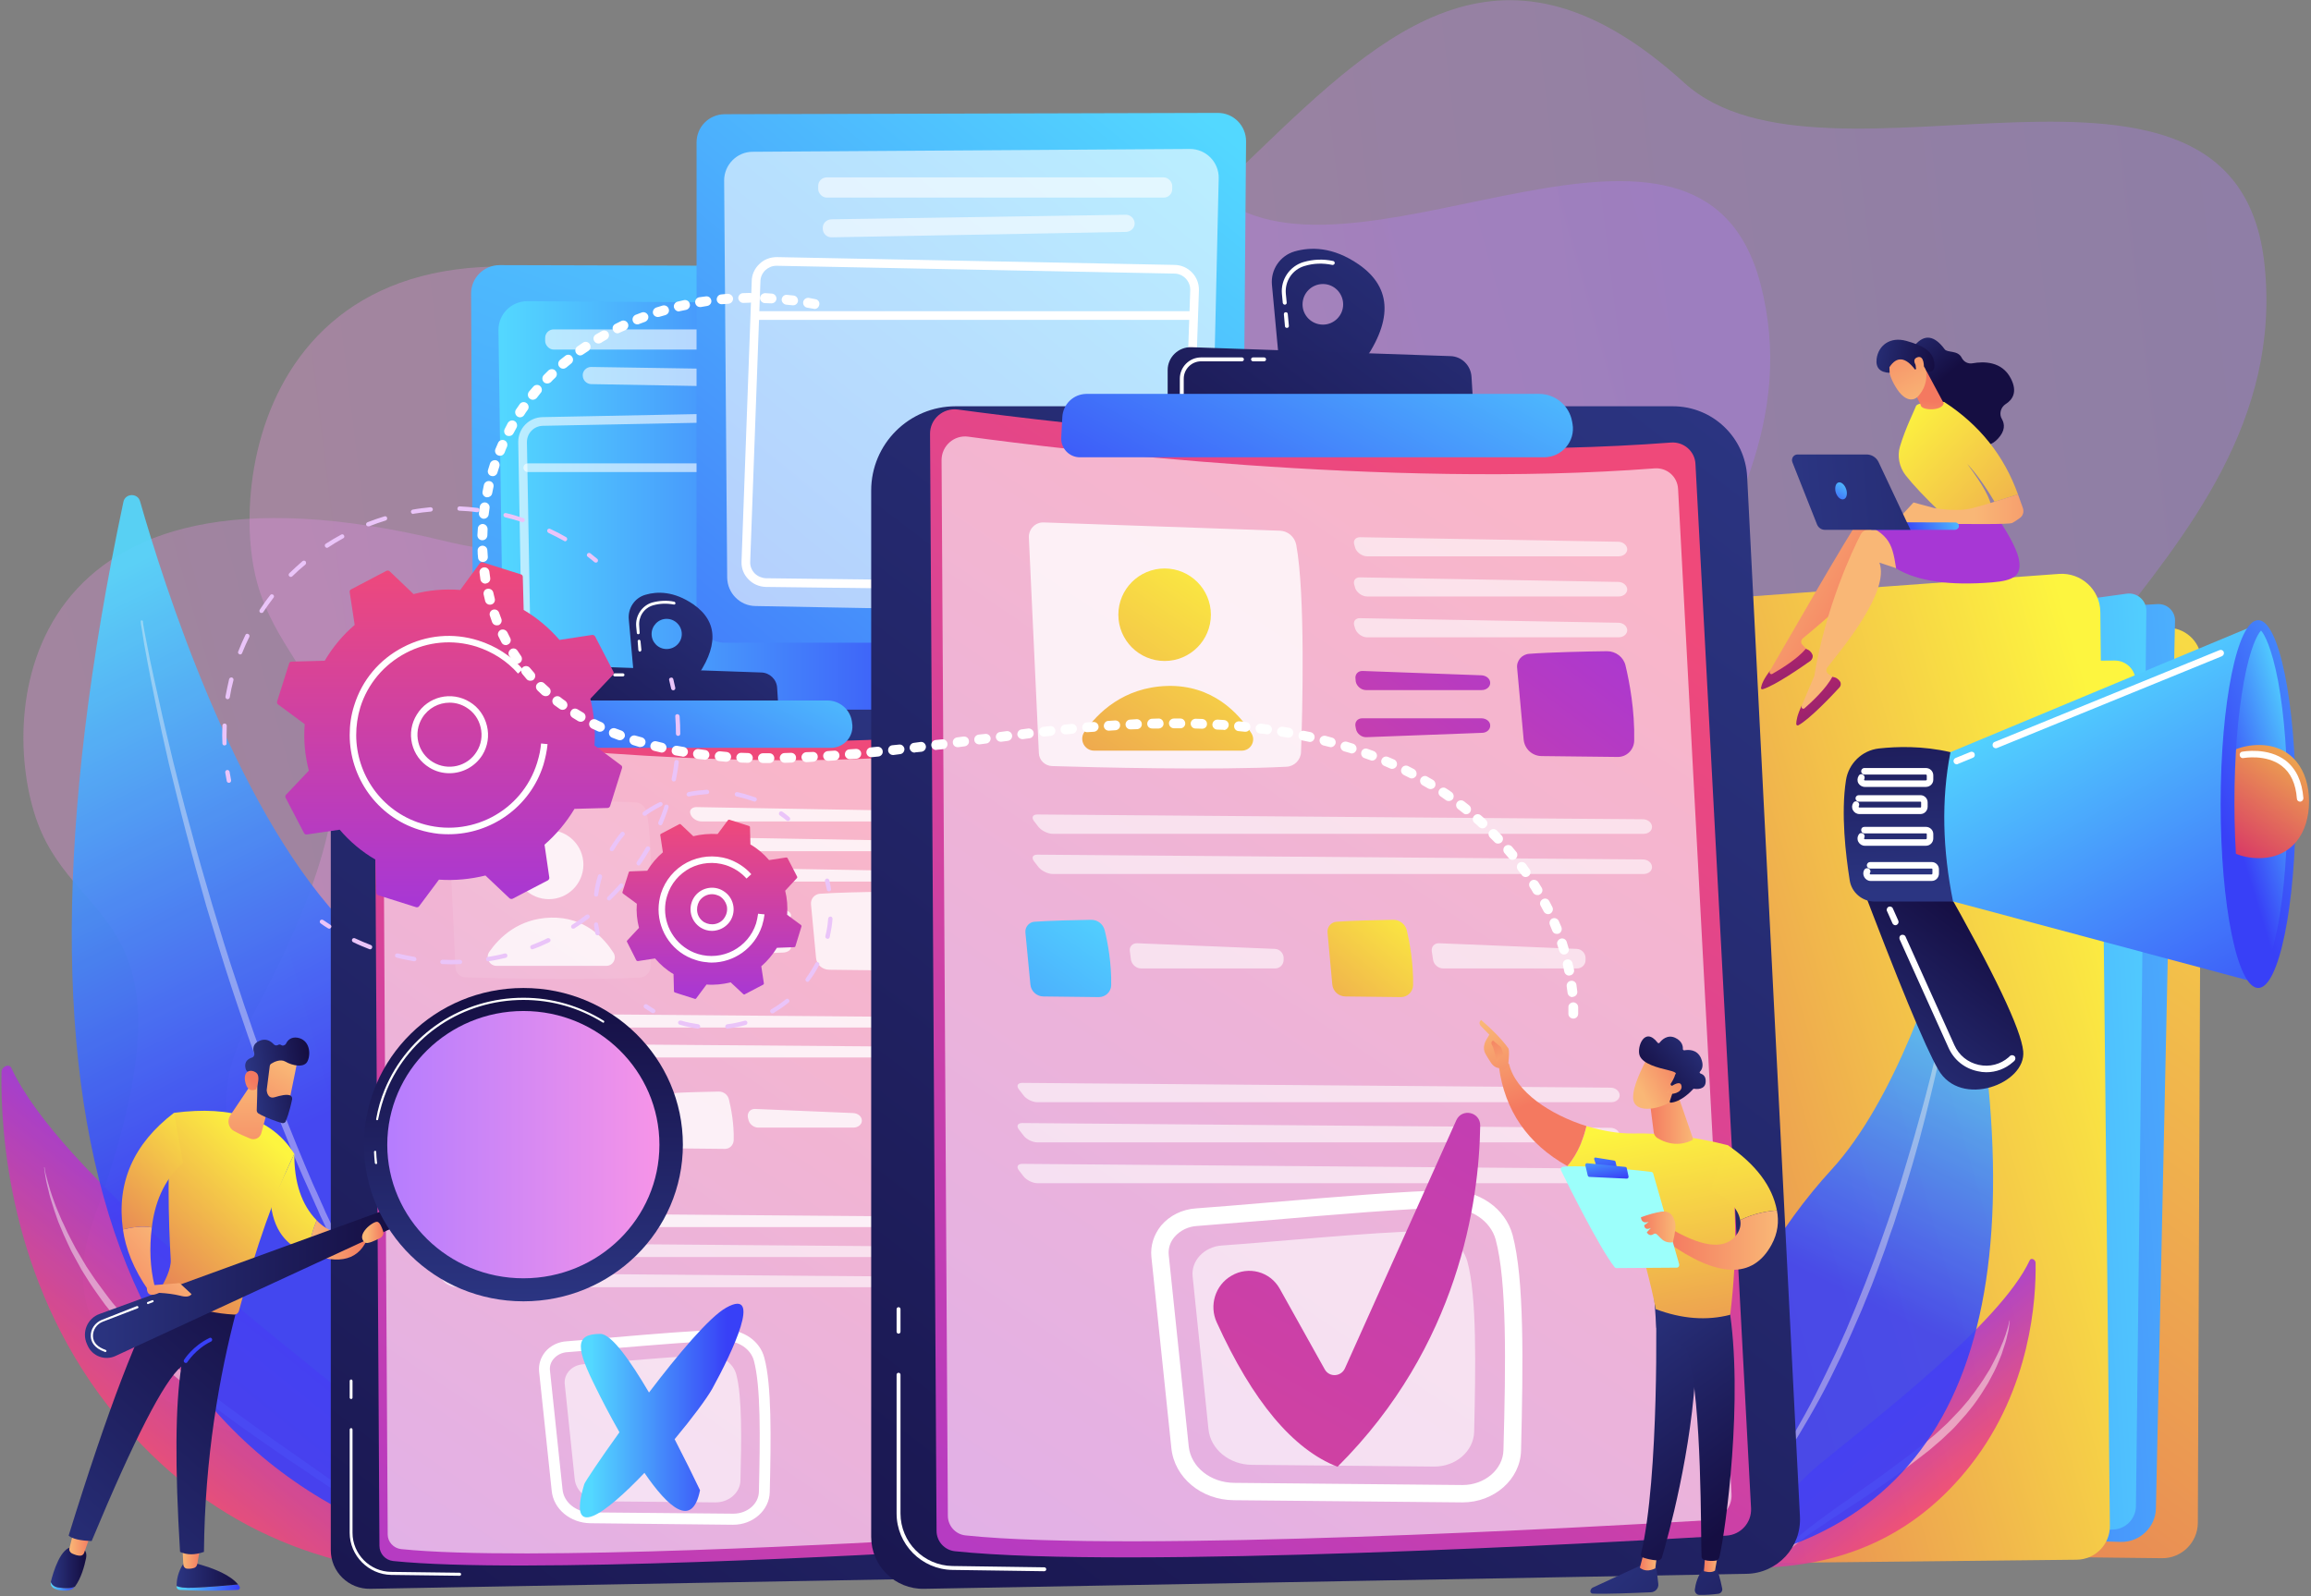 <svg version="1.2" xmlns="http://www.w3.org/2000/svg" viewBox="0 0 1064 735" width="1064" height="735"><rect x="0" y="0" width="1064" height="735" fill="#808080" stroke="none"/><defs><linearGradient id="P" gradientUnits="userSpaceOnUse"/><linearGradient id="g1" x1="997.4" y1="-47.3" x2="106.8" y2="62.2" href="#P"><stop stop-color="#b37cff"/><stop offset="1" stop-color="#f895e7"/></linearGradient><linearGradient id="g2" x1="718.9" y1="-25.1" x2="-71.3" y2="197.4" href="#P"><stop stop-color="#b37cff"/><stop offset="1" stop-color="#f895e7"/></linearGradient><linearGradient id="g3" x1="1.4" y1="489.3" x2="-60" y2="566.1" href="#P"><stop stop-color="#a737d5"/><stop offset="1" stop-color="#ef497a"/></linearGradient><linearGradient id="g4" x1="-101.3" y1="340.2" x2="17.3" y2="579" href="#P"><stop stop-color="#53d8ff"/><stop offset="1" stop-color="#3840f7"/></linearGradient><linearGradient id="g5" x1="1284.6" y1="347.6" x2="773.8" y2="1033" href="#P"><stop stop-color="#fdf53f"/><stop offset="1" stop-color="#d93c65"/></linearGradient><linearGradient id="g6" x1="1146.2" y1="698.5" x2="738.5" y2="732.9" href="#P"><stop stop-color="#53d8ff"/><stop offset="1" stop-color="#3840f7"/></linearGradient><linearGradient id="g7" x1="1035.4" y1="702.8" x2="694.7" y2="723.2" href="#P"><stop stop-color="#53d8ff"/><stop offset="1" stop-color="#3840f7"/></linearGradient><linearGradient id="g8" x1="1068" y1="690.7" x2="640.2" y2="813.1" href="#P"><stop stop-color="#fdf53f"/><stop offset="1" stop-color="#d93c65"/></linearGradient><linearGradient id="g9" x1="993.2" y1="428.2" x2="569" y2="549.5" href="#P"><stop stop-color="#fdf53f"/><stop offset="1" stop-color="#d93c65"/></linearGradient><linearGradient id="g10" x1="937.2" y1="578.5" x2="974.4" y2="624.9" href="#P"><stop stop-color="#a737d5"/><stop offset="1" stop-color="#ef497a"/></linearGradient><linearGradient id="g11" x1="999.3" y1="489.2" x2="927.6" y2="633.5" href="#P"><stop stop-color="#53d8ff"/><stop offset="1" stop-color="#3840f7"/></linearGradient><linearGradient id="g12" x1="629.4" y1="70.2" x2="289" y2="956.8" href="#P"><stop stop-color="#53d8ff"/><stop offset="1" stop-color="#3840f7"/></linearGradient><linearGradient id="g13" x1="229.6" y1="136.7" x2="457.2" y2="136.7" href="#P"><stop stop-color="#53d8ff"/><stop offset="1" stop-color="#3840f7"/></linearGradient><linearGradient id="g14" x1="682.5" y1="158.6" x2="313.1" y2="608.5" href="#P"><stop stop-color="#53d8ff"/><stop offset="1" stop-color="#3840f7"/></linearGradient><linearGradient id="g15" x1="652.6" y1="481.1" x2="263.6" y2="992" href="#P"><stop stop-color="#2b3582"/><stop offset="1" stop-color="#150e42"/></linearGradient><linearGradient id="g16" x1="-64.3" y1="676" x2="218.7" y2="258.6" href="#P"><stop stop-color="#a737d5"/><stop offset="1" stop-color="#ef497a"/></linearGradient><linearGradient id="g17" x1="361.1" y1="257.3" x2="250.4" y2="402.9" href="#P"><stop stop-color="#2b3582"/><stop offset="1" stop-color="#150e42"/></linearGradient><linearGradient id="g18" x1="397.6" y1="281" x2="285.4" y2="428.6" href="#P"><stop stop-color="#2b3582"/><stop offset="1" stop-color="#150e42"/></linearGradient><linearGradient id="g19" x1="416.3" y1="299.6" x2="338.3" y2="442.7" href="#P"><stop stop-color="#53d8ff"/><stop offset="1" stop-color="#3840f7"/></linearGradient><linearGradient id="g20" x1="272" y1="598.7" x2="334.8" y2="598.7" href="#P"><stop stop-color="#53d8ff"/><stop offset="1" stop-color="#3840f7"/></linearGradient><linearGradient id="g21" x1="1073.5" y1="394.2" x2="550.3" y2="1081.5" href="#P"><stop stop-color="#2b3582"/><stop offset="1" stop-color="#150e42"/></linearGradient><linearGradient id="g22" x1="110.3" y1="657.2" x2="490.9" y2="95.6" href="#P"><stop stop-color="#a737d5"/><stop offset="1" stop-color="#ef497a"/></linearGradient><linearGradient id="g23" x1="583.5" y1="259.7" x2="422.6" y2="499.3" href="#P"><stop stop-color="#fdf53f"/><stop offset="1" stop-color="#d93c65"/></linearGradient><linearGradient id="g24" x1="618.2" y1="285.2" x2="460.3" y2="520.2" href="#P"><stop stop-color="#fdf53f"/><stop offset="1" stop-color="#d93c65"/></linearGradient><linearGradient id="g25" x1="784.8" y1="306" x2="611.6" y2="534.3" href="#P"><stop stop-color="#a737d5"/><stop offset="1" stop-color="#ef497a"/></linearGradient><linearGradient id="g26" x1="723.8" y1="273.6" x2="550" y2="484.2" href="#P"><stop stop-color="#a737d5"/><stop offset="1" stop-color="#ef497a"/></linearGradient><linearGradient id="g27" x1="732.9" y1="282.3" x2="558.7" y2="493.3" href="#P"><stop stop-color="#a737d5"/><stop offset="1" stop-color="#ef497a"/></linearGradient><linearGradient id="g28" x1="535.1" y1="427.1" x2="401.6" y2="615.7" href="#P"><stop stop-color="#53d8ff"/><stop offset="1" stop-color="#3840f7"/></linearGradient><linearGradient id="g29" x1="675.9" y1="429.7" x2="564" y2="563.3" href="#P"><stop stop-color="#fdf53f"/><stop offset="1" stop-color="#d93c65"/></linearGradient><linearGradient id="g30" x1="681.6" y1="93" x2="532.6" y2="289" href="#P"><stop stop-color="#2b3582"/><stop offset="1" stop-color="#150e42"/></linearGradient><linearGradient id="g31" x1="730.4" y1="125" x2="579.5" y2="323.5" href="#P"><stop stop-color="#2b3582"/><stop offset="1" stop-color="#150e42"/></linearGradient><linearGradient id="g32" x1="755.5" y1="150" x2="650.7" y2="342.6" href="#P"><stop stop-color="#53d8ff"/><stop offset="1" stop-color="#3840f7"/></linearGradient><linearGradient id="g33" x1="926" y1="190.7" x2="397.3" y2="1093" href="#P"><stop stop-color="#a737d5"/><stop offset="1" stop-color="#ef497a"/></linearGradient><linearGradient id="g34" x1="721.1" y1="724.1" x2="808.9" y2="819.5" href="#P"><stop stop-color="#2b3582"/><stop offset="1" stop-color="#150e42"/></linearGradient><linearGradient id="g35" x1="762.9" y1="713.3" x2="755" y2="713.3" href="#P"><stop stop-color="#f9b776"/><stop offset="1" stop-color="#f47960"/></linearGradient><linearGradient id="g36" x1="691.8" y1="636.5" x2="764.7" y2="735.3" href="#P"><stop stop-color="#2b3582"/><stop offset="1" stop-color="#150e42"/></linearGradient><linearGradient id="g37" x1="746.8" y1="700.2" x2="835.4" y2="796.6" href="#P"><stop stop-color="#2b3582"/><stop offset="1" stop-color="#150e42"/></linearGradient><linearGradient id="g38" x1="791.3" y1="711.6" x2="784.5" y2="711.6" href="#P"><stop stop-color="#f9b776"/><stop offset="1" stop-color="#f47960"/></linearGradient><linearGradient id="g39" x1="712.7" y1="622.7" x2="780.5" y2="714.5" href="#P"><stop stop-color="#2b3582"/><stop offset="1" stop-color="#150e42"/></linearGradient><linearGradient id="g40" x1="791.8" y1="511.5" x2="829.6" y2="715" href="#P"><stop stop-color="#fdf53f"/><stop offset="1" stop-color="#d93c65"/></linearGradient><linearGradient id="g41" x1="712.5" y1="462.1" x2="726.1" y2="501.2" href="#P"><stop stop-color="#f9b776"/><stop offset="1" stop-color="#f47960"/></linearGradient><linearGradient id="g42" x1="691.4" y1="468.1" x2="704.7" y2="506.2" href="#P"><stop stop-color="#f9b776"/><stop offset="1" stop-color="#f47960"/></linearGradient><linearGradient id="g43" x1="691.6" y1="497.9" x2="681.1" y2="476.8" href="#P"><stop stop-color="#f9b776"/><stop offset="1" stop-color="#f47960"/></linearGradient><linearGradient id="g44" x1="811.1" y1="508.2" x2="849.9" y2="717.7" href="#P"><stop stop-color="#fdf53f"/><stop offset="1" stop-color="#d93c65"/></linearGradient><linearGradient id="g45" x1="818.1" y1="556" x2="767.6" y2="556" href="#P"><stop stop-color="#f9b776"/><stop offset="1" stop-color="#f47960"/></linearGradient><linearGradient id="g46" x1="719.4" y1="526.6" x2="691.5" y2="642.7" href="#P"><stop stop-color="#9cfffb"/><stop offset="1" stop-color="#9bfffa"/></linearGradient><linearGradient id="g47" x1="728.3" y1="517.7" x2="734.1" y2="543.3" href="#P"><stop stop-color="#53d8ff"/><stop offset="1" stop-color="#3840f7"/></linearGradient><linearGradient id="g48" x1="726.6" y1="528.8" x2="729.5" y2="545.7" href="#P"><stop stop-color="#53d8ff"/><stop offset="1" stop-color="#3840f7"/></linearGradient><linearGradient id="g49" x1="770.9" y1="556.1" x2="755.5" y2="556.1" href="#P"><stop stop-color="#f9b776"/><stop offset="1" stop-color="#f47960"/></linearGradient><linearGradient id="g50" x1="779.4" y1="503.2" x2="759.3" y2="503.2" href="#P"><stop stop-color="#f9b776"/><stop offset="1" stop-color="#f47960"/></linearGradient><linearGradient id="g51" x1="762" y1="513.2" x2="783.4" y2="500.1" href="#P"><stop stop-color="#f9b776"/><stop offset="1" stop-color="#f47960"/></linearGradient><linearGradient id="g52" x1="774.1" y1="462.7" x2="746.6" y2="484.5" href="#P"><stop stop-color="#2b3582"/><stop offset="1" stop-color="#150e42"/></linearGradient><linearGradient id="g53" x1="763.2" y1="510.9" x2="782.2" y2="499.4" href="#P"><stop stop-color="#f9b776"/><stop offset="1" stop-color="#f47960"/></linearGradient><linearGradient id="g54" x1="781.5" y1="296.7" x2="840.6" y2="330.4" href="#P"><stop stop-color="#f9b776"/><stop offset="1" stop-color="#f47960"/></linearGradient><linearGradient id="g55" x1="828.2" y1="281.7" x2="854.6" y2="345.7" href="#P"><stop stop-color="#cb236d"/><stop offset="1" stop-color="#4c246d"/></linearGradient><linearGradient id="g56" x1="837.9" y1="220.4" x2="635.8" y2="93.9" href="#P"><stop stop-color="#f9b776"/><stop offset="1" stop-color="#f47960"/></linearGradient><linearGradient id="g57" x1="837" y1="295.6" x2="875.8" y2="352.9" href="#P"><stop stop-color="#cb236d"/><stop offset="1" stop-color="#4c246d"/></linearGradient><linearGradient id="g58" x1="1776.9" y1="1827.8" x2="1821.8" y2="1910.6" href="#P"><stop stop-color="#a737d5"/><stop offset="1" stop-color="#ef497a"/></linearGradient><linearGradient id="g59" x1="888.8" y1="132.3" x2="912.2" y2="159.3" href="#P"><stop stop-color="#2b3582"/><stop offset="1" stop-color="#150e42"/></linearGradient><linearGradient id="g60" x1="858.6" y1="205.2" x2="997.6" y2="339.2" href="#P"><stop stop-color="#fdf53f"/><stop offset="1" stop-color="#d93c65"/></linearGradient><linearGradient id="g61" x1="909.2" y1="225.8" x2="967.7" y2="225.8" href="#P"><stop stop-color="#f9b776"/><stop offset="1" stop-color="#f47960"/></linearGradient><linearGradient id="g62" x1="875.4" y1="204.3" x2="876.7" y2="184.1" href="#P"><stop stop-color="#f9b776"/><stop offset="1" stop-color="#f47960"/></linearGradient><linearGradient id="g63" x1="876.9" y1="191" x2="855.4" y2="149.9" href="#P"><stop stop-color="#f9b776"/><stop offset="1" stop-color="#f47960"/></linearGradient><linearGradient id="g64" x1="858.5" y1="152.2" x2="892.6" y2="159" href="#P"><stop stop-color="#2b3582"/><stop offset="1" stop-color="#150e42"/></linearGradient><linearGradient id="g65" x1="890.3" y1="185.8" x2="867.6" y2="142.3" href="#P"><stop stop-color="#f9b776"/><stop offset="1" stop-color="#f47960"/></linearGradient><linearGradient id="g66" x1="909.7" y1="243.2" x2="879.5" y2="253.1" href="#P"><stop stop-color="#53d8ff"/><stop offset="1" stop-color="#3840f7"/></linearGradient><linearGradient id="g67" x1="825.5" y1="207.3" x2="1099.9" y2="184.2" href="#P"><stop stop-color="#2b3582"/><stop offset="1" stop-color="#150e42"/></linearGradient><linearGradient id="g68" x1="856" y1="223.3" x2="846.8" y2="237" href="#P"><stop stop-color="#53d8ff"/><stop offset="1" stop-color="#3840f7"/></linearGradient><linearGradient id="g69" x1="207" y1="417.8" x2="207" y2="258.9" href="#P"><stop stop-color="#a737d5"/><stop offset="1" stop-color="#ef497a"/></linearGradient><linearGradient id="g70" x1="327.8" y1="460" x2="327.8" y2="377.5" href="#P"><stop stop-color="#a737d5"/><stop offset="1" stop-color="#ef497a"/></linearGradient><linearGradient id="g71" x1="804.4" y1="465.7" x2="863.1" y2="387" href="#P"><stop stop-color="#2b3582"/><stop offset="1" stop-color="#150e42"/></linearGradient><linearGradient id="g72" x1="1028.3" y1="263.3" x2="1131.4" y2="447" href="#P"><stop stop-color="#53d8ff"/><stop offset="1" stop-color="#3840f7"/></linearGradient><linearGradient id="g73" x1="1168.2" y1="407.5" x2="1053.7" y2="455.2" href="#P"><stop stop-color="#53d8ff"/><stop offset="1" stop-color="#3840f7"/></linearGradient><linearGradient id="g74" x1="1091.8" y1="435.7" x2="1049" y2="448.8" href="#P"><stop stop-color="#53d8ff"/><stop offset="1" stop-color="#3840f7"/></linearGradient><clipPath clipPathUnits="userSpaceOnUse" id="cp1"><path d="m1040.98 449.15c-1.56-1.59-4.95-7.71-7.87-23.53-2.81-15.29-4.36-35.12-4.36-55.84 0-20.72 1.55-40.55 4.36-55.84 2.92-15.82 6.31-21.94 7.87-23.53 1.56 1.59 4.96 7.71 7.87 23.53 2.82 15.29 25.03 35.12 25.03 55.84 0 20.72-22.21 40.55-25.03 55.84-2.91 15.82-6.31 21.94-7.87 23.53z"/></clipPath><linearGradient id="g75" x1="1102.4" y1="332.8" x2="1049.7" y2="406.6" href="#P"><stop stop-color="#fdf53f"/><stop offset="1" stop-color="#d93c65"/></linearGradient><linearGradient id="g76" x1="848.4" y1="411.6" x2="843.9" y2="298.9" href="#P"><stop stop-color="#2b3582"/><stop offset="1" stop-color="#150e42"/></linearGradient><linearGradient id="g77" x1="81.3" y1="728" x2="110.2" y2="728" href="#P"><stop stop-color="#53d8ff"/><stop offset="1" stop-color="#3840f7"/></linearGradient><linearGradient id="g78" x1="81.3" y1="717.7" x2="109.6" y2="717.7" href="#P"><stop stop-color="#2b3582"/><stop offset="1" stop-color="#150e42"/></linearGradient><linearGradient id="g79" x1="84" y1="710.5" x2="92.2" y2="710.5" href="#P"><stop stop-color="#f9b776"/><stop offset="1" stop-color="#f47960"/></linearGradient><linearGradient id="g80" x1="23.5" y1="726.5" x2="34.5" y2="726.5" href="#P"><stop stop-color="#53d8ff"/><stop offset="1" stop-color="#3840f7"/></linearGradient><linearGradient id="g81" x1="23.4" y1="710.5" x2="39.1" y2="710.5" href="#P"><stop stop-color="#2b3582"/><stop offset="1" stop-color="#150e42"/></linearGradient><linearGradient id="g82" x1="32.1" y1="702.9" x2="41.7" y2="702.9" href="#P"><stop stop-color="#f9b776"/><stop offset="1" stop-color="#f47960"/></linearGradient><linearGradient id="g83" x1="-27.7" y1="706.4" x2="101" y2="560.8" href="#P"><stop stop-color="#2b3582"/><stop offset="1" stop-color="#150e42"/></linearGradient><linearGradient id="g84" x1="157.9" y1="555.6" x2="65.2" y2="655.8" href="#P"><stop stop-color="#fdf53f"/><stop offset="1" stop-color="#d93c65"/></linearGradient><linearGradient id="g85" x1="60.3" y1="671.3" x2="64.9" y2="662" href="#P"><stop stop-color="#53d8ff"/><stop offset="1" stop-color="#3840f7"/></linearGradient><linearGradient id="g86" x1="87.8" y1="580.3" x2="52.9" y2="611.2" href="#P"><stop stop-color="#f9b776"/><stop offset="1" stop-color="#f47960"/></linearGradient><linearGradient id="g87" x1="112.9" y1="523.5" x2="31.1" y2="611.9" href="#P"><stop stop-color="#fdf53f"/><stop offset="1" stop-color="#d93c65"/></linearGradient><linearGradient id="g88" x1="161.7" y1="559" x2="68.7" y2="659.5" href="#P"><stop stop-color="#fdf53f"/><stop offset="1" stop-color="#d93c65"/></linearGradient><linearGradient id="g89" x1="142.1" y1="560.5" x2="169.6" y2="560.5" href="#P"><stop stop-color="#f9b776"/><stop offset="1" stop-color="#f47960"/></linearGradient><linearGradient id="g90" x1="127.5" y1="497.5" x2="127.2" y2="547.7" href="#P"><stop stop-color="#f9b776"/><stop offset="1" stop-color="#f47960"/></linearGradient><linearGradient id="g91" x1="40.6" y1="554.5" x2="182.9" y2="554.5" href="#P"><stop stop-color="#2b3582"/><stop offset="1" stop-color="#150e42"/></linearGradient><linearGradient id="g92" x1="175" y1="460.3" x2="307" y2="460.3" href="#P"><stop stop-color="#b37cff"/><stop offset="1" stop-color="#f895e7"/></linearGradient><linearGradient id="g93" x1="241" y1="599.3" x2="241" y2="455" href="#P"><stop stop-color="#2b3582"/><stop offset="1" stop-color="#150e42"/></linearGradient><linearGradient id="g94" x1="142.3" y1="496.3" x2="123.7" y2="530" href="#P"><stop stop-color="#f9b776"/><stop offset="1" stop-color="#f47960"/></linearGradient><linearGradient id="g95" x1="111.9" y1="477.9" x2="140.1" y2="473.8" href="#P"><stop stop-color="#2b3582"/><stop offset="1" stop-color="#150e42"/></linearGradient><linearGradient id="g96" x1="97.9" y1="511.9" x2="111.2" y2="493.6" href="#P"><stop stop-color="#f9b776"/><stop offset="1" stop-color="#f47960"/></linearGradient><linearGradient id="g97" x1="95.2" y1="591.1" x2="64.6" y2="618.2" href="#P"><stop stop-color="#f9b776"/><stop offset="1" stop-color="#f47960"/></linearGradient><linearGradient id="g98" x1="169" y1="560.9" x2="176.3" y2="560.9" href="#P"><stop stop-color="#f9b776"/><stop offset="1" stop-color="#f47960"/></linearGradient></defs><style>.a{opacity:.3;fill:url(#g1)}.b{opacity:.3;fill:url(#g2)}.c{fill:url(#g3)}.d{opacity:.5;fill:#fff}.e{fill:url(#g4)}.f{opacity:.4;fill:#fff}.g{fill:url(#g5)}.h{fill:url(#g6)}.i{fill:url(#g7)}.j{fill:url(#g8)}.k{fill:url(#g9)}.l{fill:url(#g10)}.m{fill:url(#g11)}.n{fill:url(#g12)}.o{fill:url(#g13)}.p{opacity:.6;fill:#fff}.q{fill:url(#g14)}.r{fill:#fff}.s{fill:url(#g15)}.t{fill:url(#g16)}.u{opacity:.1;fill:#fff}.v{opacity:.8;fill:#fff}.w{fill:url(#g17)}.x{fill:url(#g18)}.y{fill:url(#g19)}.z{fill:url(#g20)}.A{fill:url(#g21)}.B{fill:url(#g22)}.C{fill:url(#g23)}.D{fill:url(#g24)}.E{fill:url(#g25)}.F{fill:url(#g26)}.G{fill:url(#g27)}.H{fill:url(#g28)}.I{fill:url(#g29)}.J{fill:url(#g30)}.K{fill:url(#g31)}.L{fill:url(#g32)}.M{fill:url(#g33)}.N{fill:url(#g34)}.O{fill:url(#g35)}.P{fill:url(#g36)}.Q{fill:url(#g37)}.R{fill:url(#g38)}.S{fill:url(#g39)}.T{fill:url(#g40)}.U{fill:url(#g41)}.V{fill:url(#g42)}.W{fill:url(#g43)}.X{fill:url(#g44)}.Y{fill:url(#g45)}.Z{fill:url(#g46)}.a0{fill:url(#g47)}.a1{fill:url(#g48)}.a2{fill:url(#g49)}.a3{fill:url(#g50)}.a4{fill:url(#g51)}.a5{fill:url(#g52)}.a6{fill:url(#g53)}.a7{fill:url(#g54)}.a8{fill:url(#g55)}.a9{fill:url(#g56)}.aa{fill:url(#g57)}.ab{fill:url(#g58)}.ac{fill:url(#g59)}.ad{fill:url(#g60)}.ae{fill:url(#g61)}.af{fill:url(#g62)}.ag{fill:url(#g63)}.ah{fill:url(#g64)}.ai{fill:url(#g65)}.aj{fill:url(#g66)}.ak{fill:url(#g67)}.al{fill:url(#g68)}.am{fill:#eac4f9}.an{fill:url(#g69)}.ao{fill:url(#g70)}.ap{fill:url(#g71)}.aq{fill:url(#g72)}.ar{fill:url(#g73)}.as{fill:url(#g74)}.at{fill:url(#g75)}.au{fill:url(#g76)}.av{fill:url(#g77)}.aw{fill:url(#g78)}.ax{fill:url(#g79)}.ay{fill:url(#g80)}.az{fill:url(#g81)}.aA{fill:url(#g82)}.aB{fill:url(#g83)}.aC{fill:url(#g84)}.aD{fill:url(#g85)}.aE{fill:url(#g86)}.aF{fill:url(#g87)}.aG{fill:url(#g88)}.aH{fill:url(#g89)}.aI{fill:url(#g90)}.aJ{fill:url(#g91)}.aK{fill:url(#g92)}.aL{fill:url(#g93)}.aM{fill:url(#g94)}.aN{fill:url(#g95)}.aO{fill:url(#g96)}.aP{fill:url(#g97)}.aQ{fill:url(#g98)}</style><path class="a" d="m775.4 38.1c65.2 59.3 254.3-38.7 267.2 83.8 15.2 143.5-174.4 209.5-99 302.4 75.5 92.9 19.7 214.3-233.9 243.3-253.6 29-676.7-47.2-595.4-196.4 81.3-149.3 15-148.3 2.8-208.3-12.2-60.1 21.1-199.2 230.9-112.4 209.9 86.8 262.1-262.6 427.4-112.4z"/><path class="b" d="m564.7 93c65.2 43.3 217.9-68.2 245.8 37.6 32.6 123.9-124.8 207.3-46.2 278.7 78.7 71.4 46.1 185.4-172.5 244.9-218.7 59.6-600.2 49.7-548.9-92.2 51.3-141.9-6.7-132.1-25.6-183.1-18.8-51.1-8.3-177.6 187.6-129.7 195.8 47.9 194.6-265.7 359.8-156.2z"/><g style="opacity:.9"><path class="c" d="m49.9 647.7c-45.7-58.5-49.7-126.5-49.2-154 0.1-2.6 3.5-4 4.5-1.9 22.2 48 119.9 122.4 159.6 155.1q42.8 35.2 43.4 79-99.3-2.8-158.3-78.2z"/><path class="d" d="m20.5 537.6q0.1 1 0.5 2.9c0.3 0.9 0.5 2 0.9 3.4q0.3 1 0.6 2.1 0.3 1.1 0.7 2.4c0.3 0.8 0.6 1.7 0.9 2.7q0.5 1.3 1 2.8c0.7 2.1 1.7 4.2 2.6 6.4q0.7 1.8 1.6 3.5 0.8 1.8 1.7 3.7c1.2 2.5 2.6 5 4 7.7q2.3 3.9 4.8 8.1c1.8 2.7 3.6 5.5 5.7 8.3q1.5 2.1 3.1 4.2c1.1 1.4 2.1 2.9 3.3 4.3q1.8 2.1 3.6 4.2c1.2 1.4 2.3 2.9 3.7 4.2q1.9 2.1 3.9 4.1 1 1.1 2 2.1l1 1.1 1 1c2.9 2.6 5.7 5.4 8.6 8q4.6 3.8 9.2 7.7c3.2 2.5 6.4 5 9.6 7.5 6.4 4.9 12.9 9.7 19.4 14.4 6.4 4.7 12.8 9.3 19.1 13.6 6.2 4.4 12.2 8.6 17.9 12.6 5.8 4 11.2 7.8 16.1 11.4 1.2 0.9 2.5 1.8 3.6 2.7q1.8 1.3 3.4 2.6c2.2 1.7 4.3 3.4 6.2 5 1.9 1.6 3.6 3.2 5.2 4.6 1.6 1.5 3 2.9 4.2 4.2 2.4 2.7 4.3 4.8 5.3 6.4q1.2 1.6 1.8 2.4c0.1 0.2 0.1 0.5-0.2 0.7-0.2 0.1-0.5 0.1-0.6-0.1h-0.1q-0.6-0.8-1.8-2.3c-1.1-1.5-3-3.5-5.5-6-1.3-1.2-2.7-2.6-4.3-4-1.6-1.3-3.4-2.8-5.3-4.3-3.9-3-8.4-6.3-13.4-9.7-5-3.5-10.5-7.2-16.3-11-5.8-3.9-11.9-8-18.3-12.3-6.2-4.3-12.7-8.8-19.2-13.4-6.5-4.7-13.1-9.6-19.6-14.5-3.2-2.5-6.4-4.9-9.6-7.5q-4.7-3.9-9.3-7.8c-2.9-2.8-5.8-5.6-8.7-8.3l-1-1-1-1.1q-1-1.1-2-2.2-2-2.1-3.9-4.3c-1.4-1.4-2.5-2.9-3.7-4.3q-1.8-2.2-3.5-4.4l-0.9-1.1-0.8-1.1q-0.8-1.1-1.6-2.2-1.6-2.2-3.1-4.4c-2-2.9-3.7-5.8-5.5-8.6-1.6-2.9-3.1-5.7-4.6-8.4-1.3-2.8-2.6-5.4-3.7-8q-0.8-1.9-1.6-3.8-0.8-1.8-1.4-3.6c-0.8-2.3-1.6-4.5-2.2-6.6q-0.5-1.5-0.9-2.9c-0.3-1-0.5-1.9-0.7-2.8q-0.3-1.3-0.6-2.4-0.3-1.2-0.5-2.2c-0.3-1.4-0.4-2.5-0.6-3.5q-0.3-1.9-0.4-2.9 0 0 0.1 0 0.1 0 0.1 0z"/></g><g style="opacity:.9"><path class="e" d="m56.8 231.2c0.8-4.1 6.6-4.3 7.7-0.3 11 38.5 42.9 138.7 91.6 191.8 79.4 86.4 132.6 226.9 82.2 300q-275.1-49.6-181.5-491.5z"/><path class="f" d="m65.8 286.2q0 0.4 0.1 1.2c0.2 0.8 0.3 1.9 0.6 3.4 0.6 3.1 1.5 7.6 2.6 13.3 1.2 5.6 2.7 12.5 4.5 20.4 1.7 7.9 3.9 16.8 6.2 26.5 2.4 9.6 5 20.1 8.1 31.1 2.9 11 6.3 22.5 9.8 34.5 3.6 11.9 7.3 24.2 11.5 36.5q1.5 4.7 3.1 9.4 1.6 4.6 3.2 9.3c2.1 6.3 4.5 12.5 6.7 18.7 2.3 6.3 4.7 12.4 7.1 18.6q3.6 9.2 7.3 18.3c2.5 6 4.9 12 7.5 17.9q2 4.3 3.9 8.7 1 2.1 1.9 4.3 1 2.1 2 4.2 2 4.2 3.9 8.4 1 2 2 4.1 1 2 2 4c2.7 5.4 5.2 10.7 7.9 15.7q2 3.8 3.9 7.4 1 1.9 2 3.7 1 1.8 1.9 3.5c2.7 4.7 5.2 9.2 7.7 13.5q3.9 6.4 7.4 12.2c2.4 3.8 4.8 7.4 6.9 10.8q1.7 2.6 3.2 4.9 1.6 2.4 3.1 4.5 3 4.3 5.5 7.9c1.7 2.4 3.3 4.4 4.7 6.2q2 2.7 3.4 4.6 1.9 2.5 2.9 3.8c0.2 0.2 0.1 0.5-0.1 0.7-0.2 0.2-0.5 0.1-0.7-0.1q-1-1.3-3-3.7-1.4-1.9-3.5-4.5-1.1-1.4-2.3-2.9c-0.8-1-1.7-2.1-2.5-3.3q-2.6-3.5-5.7-7.8-1.5-2.1-3.2-4.4-1.6-2.3-3.3-4.9c-2.2-3.3-4.7-6.9-7.2-10.7q-3.6-5.8-7.5-12.2c-2.6-4.2-5.1-8.8-7.9-13.4q-1-1.8-2-3.5-1-1.8-2-3.7-1.9-3.6-4-7.4c-5.4-10.1-10.8-20.9-16.1-32.2q-1-2.1-2-4.2-0.9-2.2-1.9-4.3-2-4.4-3.9-8.8c-2.7-5.8-5.1-11.8-7.7-17.9q-3.7-9.1-7.4-18.3-1.8-4.6-3.5-9.3c-1.2-3.1-2.4-6.2-3.5-9.3-2.3-6.3-4.6-12.5-6.7-18.8q-1.6-4.7-3.2-9.4-1.5-4.7-3.1-9.3c-4.1-12.5-7.8-24.8-11.4-36.8-3.4-11.9-6.6-23.5-9.5-34.6-2.9-11.1-5.4-21.6-7.8-31.2-4.5-19.5-7.8-35.8-9.9-47.2-1.1-5.7-1.9-10.2-2.3-13.3-0.3-1.5-0.5-2.7-0.6-3.5q-0.1-0.9-0.1-1.3c-0.1-0.2 0.1-0.5 0.4-0.5 0.3 0 0.5 0.1 0.6 0.4z"/></g><path class="g" d="m982.1 288.3l16.7 0.8c8.3 0.5 14.8 7.3 14.7 15.6l-1.6 396.7c-0.1 9-7.5 16.3-16.5 16.2l-114.8-1.3z"/><path class="h" d="m781.7 290.7l211.7-12.5c4.4-0.2 8.1 3.3 8 7.7l-8.8 408.8c-0.2 8.7-7.5 15.6-16.2 15.4l-149-4.5z"/><path class="i" d="m793.1 299.2l186.1-25.8c4.8-0.6 9 3.1 9 7.9l-4.8 412.3c-0.1 5.9-4.7 10.6-10.5 10.8l-137 5.5z"/><path class="j" d="m743.9 279.2l204.1-14.9c10.2-0.7 18.9 7.3 19 17.5l4.4 420.9c0.1 8.5-6.7 15.5-15.3 15.6l-188.3 2c-8.9 0.1-16.3-6.8-16.9-15.7l-26-403.7c-0.7-11.2 7.8-20.9 19-21.7z"/><path class="k" d="m974.9 429.8l-12.7 0.2c-5.2 0-9.6-4.2-9.6-9.5l-1.1-106.5c-0.1-5.3 4.1-9.6 9.4-9.7l12.7-0.1c5.3 0 9.6 4.2 9.6 9.4l1.2 106.6c0 5.3-4.2 9.6-9.5 9.6z"/><g style="opacity:.9"><path class="l" d="m811.8 721.9q0.3-26.5 26.2-47.8c24-19.7 83-64.6 96.5-93.7 0.6-1.3 2.6-0.4 2.7 1.1 0.3 16.7-2.2 57.8-29.8 93.1q-35.6 45.6-95.6 47.3z"/><path class="d" d="m925.3 608.1q0 0.6-0.2 1.8c-0.1 1.1-0.3 2.8-0.9 4.9-0.4 2.1-1.2 4.7-2.2 7.5-0.4 1.5-1.1 2.9-1.7 4.5-0.6 1.6-1.4 3.2-2.2 4.9q-1.3 2.5-2.7 5.1c-1.1 1.7-2.1 3.5-3.3 5.3-1.2 1.8-2.4 3.6-3.8 5.4-1.4 1.7-2.8 3.6-4.4 5.3-1.6 1.7-3.1 3.6-4.8 5.3-1.7 1.6-3.5 3.3-5.3 5q-2.8 2.4-5.6 4.8c-1.9 1.5-3.9 3-5.8 4.5-3.9 3-7.9 6-11.8 8.8-4 2.8-7.9 5.5-11.7 8.1-3.9 2.5-7.6 5-11.1 7.3-3.5 2.3-6.9 4.5-9.9 6.6-3 2-5.8 3.9-8.1 5.7-1.2 0.9-2.3 1.8-3.3 2.6-1 0.8-1.8 1.6-2.6 2.3-1.5 1.5-2.7 2.7-3.4 3.6q-0.7 0.9-1.1 1.3v0.1c-0.2 0.2-0.5 0.2-0.7 0-0.2-0.1-0.3-0.4-0.1-0.6q0.3-0.5 1-1.5c0.6-1 1.7-2.3 3.2-4 0.7-0.7 1.6-1.6 2.5-2.5 1-0.9 2-1.9 3.1-2.9 2.3-1.9 5-4.1 8-6.3 2.9-2.2 6.2-4.6 9.6-7 3.5-2.4 7.1-5 10.8-7.7 3.8-2.6 7.7-5.4 11.5-8.2 3.9-2.9 7.8-5.8 11.7-8.7 1.9-1.5 3.9-3 5.8-4.5q2.8-2.4 5.5-4.6c1.8-1.6 3.5-3.3 5.2-4.8 1.7-1.7 3.2-3.4 4.8-5 1.6-1.6 3-3.4 4.4-5 0.8-0.8 1.3-1.7 2-2.6q1-1.2 1.9-2.5c1.3-1.7 2.4-3.4 3.5-5q1.5-2.5 3-4.8c0.8-1.6 1.7-3.1 2.4-4.6 0.7-1.5 1.5-2.9 2.1-4.3 0.5-1.3 1.1-2.6 1.6-3.8q0.7-1.8 1.2-3.3c0.7-2 1.1-3.7 1.4-4.8q0.3-1.1 0.4-1.7 0 0 0.1 0 0 0 0 0z"/></g><g style="opacity:.9"><path class="m" d="m793.6 720c-30.5-44.2 1.7-129.1 49.6-181.3 29.5-32.1 48.8-92.7 55.4-116 0.7-2.4 4.2-2.2 4.7 0.2q56.5 267.1-109.7 297.1z"/><path class="f" d="m898.7 456.2q-0.1 0.3-0.1 0.7-0.1 0.8-0.3 2.2c-0.3 1.9-0.8 4.6-1.4 8.1-1.3 6.9-3.2 16.8-5.9 28.5-1.4 5.9-2.9 12.2-4.6 18.9-1.7 6.7-3.6 13.7-5.7 21-2.1 7.2-4.4 14.7-6.9 22.2q-0.9 2.8-1.8 5.7-1 2.8-2 5.6c-1.2 3.8-2.6 7.6-4 11.4-1.3 3.8-2.8 7.5-4.2 11.3q-2.3 5.6-4.5 11.1c-1.6 3.6-3.1 7.2-4.7 10.8-1.6 3.5-3.1 7-4.7 10.4-3.3 6.9-6.5 13.4-9.8 19.5-3.3 6.1-6.6 11.7-9.7 16.9q-2.4 3.9-4.6 7.4c-1.5 2.3-3 4.4-4.4 6.4q-1 1.6-2 3-1 1.4-1.9 2.6-1.9 2.6-3.5 4.7c-2.1 2.8-3.9 4.9-5.1 6.4q-1.2 1.5-1.8 2.3c-0.2 0.2-0.5 0.2-0.7 0-0.2-0.1-0.3-0.4-0.1-0.6v-0.1q0.6-0.8 1.7-2.3c1.1-1.5 2.8-3.7 4.9-6.5q1.4-2.2 3.2-4.8 0.9-1.3 1.9-2.7 0.9-1.4 1.9-3c1.3-2 2.7-4.2 4.2-6.5q2.1-3.6 4.4-7.4c3-5.2 6.2-10.9 9.3-17 3.1-6.2 6.3-12.7 9.5-19.5 1.6-3.4 3.1-6.9 4.7-10.4 1.5-3.5 3-7.2 4.5-10.8q2.2-5.5 4.4-11c1.4-3.8 2.9-7.5 4.3-11.3 1.3-3.7 2.7-7.5 4-11.2q1-2.9 2-5.7 0.9-2.8 1.9-5.6c2.5-7.5 4.8-14.9 6.9-22.1 2.2-7.2 4.2-14.2 6-20.8 1.9-6.6 3.5-13 5-18.8 1.4-5.8 2.7-11.2 3.8-15.9 1.1-4.8 2-9 2.8-12.4 0.7-3.4 1.2-6.1 1.6-8q0.2-1.3 0.3-2 0.1-0.5 0.2-0.8c0-0.3 0.3-0.5 0.5-0.4 0.3 0 0.5 0.2 0.5 0.5z"/></g><path class="n" d="m218.7 473l-1.8-337.8c0-7.3 5.9-13.1 13.1-13.1l226.9 0.6c7.2 0 13 5.8 13 13v337.2c0 7.2-5.8 13-13 13h-225.2c-7.1 0-12.9-5.8-13-12.9z"/><path class="o" d="m242.8 138.7l201.3 1.3c7.3 0 13.1 5.9 13.1 13.2l-1.4 302.7c0 7.2-5.8 13-13 13.1l-195.6 3.6c-7.3 0.1-13.3-5.7-13.4-13l-4.3-307.5c-0.1-7.4 5.9-13.4 13.3-13.4z"/><rect class="p" x="251" y="151.7" width="163" height="9.3" rx="3.9"></rect><path class="p" d="m272.3 169l135.6 2.1c2.2 0.1 3.9 1.8 3.9 4v0.3c0 2.2-1.8 4-4 3.9l-135.7-2.4c-2-0.1-3.7-1.7-3.8-3.8-0.2-2.2 1.7-4.2 4-4.1z"/><path fill-rule="evenodd" class="p" d="m254.4 462.4c-6.2 0-11.2-5-11.4-11.2l-4.4-247.5c-0.1-6.3 4.9-11.5 11.2-11.6l183.2-3.6c3 0 5.9 1.1 8.1 3.2 2.2 2.1 3.4 4.9 3.5 8l4.7 248.9c0 3-1.1 5.9-3.2 8.1-2.2 2.2-5 3.4-8.1 3.5l-183.4 2.2q-0.1 0-0.2 0zm-11.8-258.8l4.4 247.5c0.1 4 3.4 7.3 7.4 7.3q0.1 0 0.1 0l183.5-2.2c2 0 3.8-0.8 5.2-2.3 1.4-1.4 2.1-3.3 2.1-5.2l-4.7-248.9c-0.1-2-0.9-3.9-2.3-5.2-1.4-1.4-3.3-2.1-5.3-2.1l-183.1 3.6c-4.1 0.1-7.3 3.4-7.3 7.5z"/><path class="p" d="m442.9 217.4h-199.9c-1.1 0-2-0.9-2-2 0-1.1 0.9-2 2-2h199.9c1.1 0 2 0.9 2 2 0 1.1-0.9 2-2 2z"/><path class="q" d="m558.9 296h-225.2c-7.1 0-13-5.8-13-13v-217.4c0-7.2 5.8-13 13-13l227-0.6c7.2 0 13 5.8 13 13.1l-1.8 218c0 7.1-5.9 12.9-13 12.9z"/><path class="p" d="m561.1 82l-4.3 187.7c-0.1 7.3-6.1 13.1-13.4 13l-195.6-3.6c-7.2-0.1-12.9-6-13-13.1l-1.4-182.9c0-7.2 5.9-13.2 13.1-13.2l201.4-1.3c7.3 0 13.3 6 13.2 13.4z"/><rect class="p" x="376.7" y="81.7" width="163" height="9.3" rx="3.9"></rect><path class="p" d="m522.4 103.1c-0.1 2-1.8 3.6-3.9 3.7l-135.7 2.5c-2.2 0-4-1.8-4-4v-0.3c0-2.2 1.7-3.9 3.9-4l135.7-2.1c2.2 0 4.1 1.9 4 4.2z"/><path fill-rule="evenodd" class="r" d="m536.2 272.5q-0.1 0-0.1 0l-183.5-2.2c-3.1-0.1-5.9-1.3-8-3.5-2.2-2.2-3.3-5.1-3.2-8.1l4.7-129.1c0-3.1 1.3-5.9 3.5-8 2.1-2.1 5-3.2 8.1-3.2l183.1 3.6c6.3 0.1 11.3 5.3 11.2 11.6q0 0 0 0l-4.4 127.7c-0.1 6.2-5.2 11.2-11.4 11.2zm-178.8-150.1c-1.9 0-3.7 0.8-5.1 2.1-1.4 1.4-2.2 3.2-2.2 5.2l-4.7 129.1c-0.1 1.9 0.7 3.8 2 5.2 1.4 1.4 3.3 2.2 5.2 2.3l183.5 2.2q0.1 0 0.1 0c4 0 7.3-3.3 7.4-7.3l4.4-127.7c0-4.1-3.2-7.4-7.2-7.5l-183.2-3.6q-0.1 0-0.2 0z"/><path class="r" d="m547.6 147.3h-199.8c-1.1 0-2-0.9-2-2 0-1.1 0.9-2 2-2h199.8c1.1 0 2 0.9 2 2 0 1.1-0.9 2-2 2z"/><path class="s" d="m181.2 326.8h245.5c13.5 0 24.7 10.7 25.4 24.2l18.1 355.9c0.6 10.6-7.8 19.5-18.4 19.7l-281.3 5.1c-10 0.2-18.2-7.8-18.2-17.8v-358.2c0-15.9 13-28.9 28.9-28.9z"/><path class="r" d="m211.6 725.7q0 0 0 0l-31.5-0.4c-10.5-0.2-19.1-8.9-19.1-19.4v-47.5c0-0.4 0.3-0.7 0.7-0.7 0.3 0 0.6 0.3 0.6 0.7v47.5c0 9.8 8 17.9 17.8 18l31.5 0.4c0.4 0 0.7 0.3 0.7 0.7 0 0.4-0.3 0.7-0.7 0.7z"/><path class="r" d="m161.7 644.3c-0.4 0-0.7-0.3-0.7-0.6v-7.7c0-0.4 0.3-0.7 0.7-0.7 0.3 0 0.6 0.3 0.6 0.7v7.7c0 0.3-0.3 0.6-0.6 0.6z"/><path class="t" d="m182 328c33.5 4.5 148.8 18.6 244.1 11.3 4.3-0.3 8.1 2.9 8.3 7.3l19 357.5c0.3 4.9-3.5 9.1-8.4 9.4-40 2.4-205.1 11.5-264 5.4-3.6-0.4-6.3-3.4-6.3-7l-2.2-375.5c-0.1-5.1 4.4-9.1 9.5-8.4z"/><path class="p" d="m185.6 337.3c32.2 4.3 143.2 17.9 234.9 10.8 4.2-0.3 7.8 2.9 8 7.1l18.3 344c0.2 4.7-3.4 8.8-8.1 9-38.5 2.3-197.4 11.1-254.1 5.2-3.4-0.4-6.1-3.3-6.1-6.7l-2.1-361.4c0-4.9 4.3-8.7 9.2-8z"/><path class="u" d="m211.4 366.6l80.8 2.9c2.7 0 5.1 2 5.6 4.8 3.1 16.8 2.1 57 1.7 70.9-0.1 2.7-2.3 4.9-5 5-24 1.3-66.6 0.3-80.3-0.1-2.4-0.1-4.4-2-4.5-4.5l-3.4-73.8c-0.2-2.9 2.2-5.3 5.1-5.2z"/><circle class="v" cx="252.7" cy="398.2" r="15.9"/><path class="v" d="m225.3 438.3c4.5-6.4 13.3-15.3 28.3-15.7 15.6-0.4 24.5 9.4 28.8 16.1 1.7 2.6-0.1 6.1-3.2 6.1h-50.6c-3.3 0-5.2-3.8-3.3-6.5z"/><g style="opacity:.8"><path class="r" d="m323 378.3c-2.2 0-4.5-1.5-5.1-3.4-0.7-1.8 0.6-3.2 2.8-3.2l86.3 1.5c2.2 0.1 4 1.2 4.1 2.6 0 1.3-1.8 2.5-4 2.5z"/></g><g style="opacity:.8"><path class="r" d="m407 387c2.2 0 4 1.2 4.1 2.5 0 1.4-1.8 2.5-4 2.5h-84.1c-2.2 0-4.5-1.5-5.1-3.3-0.7-1.8 0.6-3.3 2.8-3.2z"/></g><g style="opacity:.8"><path class="r" d="m407 400.9c2.2 0.1 4 1.2 4.1 2.6 0 1.3-1.8 2.5-4 2.5h-84.1c-2.2 0-4.5-1.5-5.1-3.4-0.7-1.8 0.6-3.2 2.8-3.2z"/></g><path class="v" d="m377.5 411.6c6.9-0.5 19.7-0.8 26.7-0.9 3 0 5.6 2 6.3 4.9 1.4 5.6 3.2 15.4 3 25.8-0.1 3.1-2.6 5.6-5.7 5.5l-26-0.3c-3.2 0-5.9-2.4-6.1-5.6l-2.3-24.4c-0.3-2.6 1.6-4.8 4.1-5z"/><g style="opacity:.8"><path class="r" d="m322.7 424c-2.2 0-4.2-1.5-4.6-3.3-0.3-1.8 1.3-3.2 3.5-3.2l38.6 1.4c2.2 0.1 4 1.3 4 2.6 0 1.4-1.8 2.5-4 2.5z"/></g><g style="opacity:.8"><path class="r" d="m360.1 433.7c2.2 0 4 1.1 4.1 2.4 0.1 1.4-1.7 2.6-3.9 2.6l-37.5 1.4c-2.2 0.1-4.3-1.3-4.6-3.1-0.4-1.8 1.1-3.3 3.3-3.3z"/></g><g style="opacity:.8"><path class="r" d="m215.5 473.2c-2.2 0-5.1-1.4-6.5-3.1l-0.3-0.4c-1.3-1.7-0.7-3.1 1.5-3.1l205.2 1.7c2.2 0 4.1 1.1 4.2 2.5 0.1 1.3-1.7 2.4-3.9 2.4z"/></g><g style="opacity:.8"><path class="r" d="m415.4 482c2.2 0 4.1 1.2 4.2 2.5 0.1 1.4-1.7 2.5-3.9 2.5h-200.2c-2.2 0-5.1-1.4-6.5-3.1l-0.3-0.4c-1.3-1.7-0.7-3.1 1.5-3.1z"/></g><path class="v" d="m208.2 503.3c5-0.3 14.3-0.5 19.4-0.6 2.2 0 4.1 1.5 4.6 3.6 1 4.1 2.4 11.2 2.2 18.8 0 2.3-1.9 4.1-4.1 4l-19-0.2c-2.3 0-4.3-1.8-4.5-4.1l-1.7-17.8c-0.1-1.9 1.2-3.5 3.1-3.7z"/><g style="opacity:.8"><path class="r" d="m289.5 512.6c2.2 0.1 4 1.6 4 3.4 0 1.8-1.8 3.3-4 3.3h-43.8c-2.2 0-4.3-1.8-4.6-4l-0.1-0.8c-0.3-2.2 1.2-3.9 3.4-3.8z"/></g><path class="v" d="m311.5 503.3c5-0.3 14.4-0.5 19.5-0.6 2.2 0 4.1 1.5 4.6 3.6 1 4.1 2.4 11.2 2.2 18.8-0.1 2.3-1.9 4.1-4.2 4l-19-0.2c-2.3 0-4.2-1.8-4.4-4.1l-1.7-17.8c-0.2-1.9 1.2-3.5 3-3.7z"/><g style="opacity:.8"><path class="r" d="m392.8 512.6c2.2 0.1 4 1.6 4 3.4 0.1 1.8-1.7 3.3-3.9 3.3h-43.8c-2.2 0-4.3-1.8-4.6-4l-0.2-0.8c-0.3-2.2 1.2-3.9 3.4-3.8z"/></g><g style="opacity:.8"><path class="r" d="m210.2 565.1c-2.2 0-5.1-1.4-6.4-3.2l-0.2-0.3c-1.4-1.7-0.7-3.1 1.5-3.1l199.2 1.6c2.2 0 4.1 1.2 4.2 2.5 0.1 1.4-1.7 2.5-3.9 2.5z"/></g><g style="opacity:.6"><path class="r" d="m404.3 573.9c2.2 0 4.1 1.1 4.2 2.5 0.1 1.3-1.7 2.5-3.9 2.5h-194.4c-2.2 0-5.1-1.5-6.4-3.2l-0.2-0.3c-1.4-1.7-0.7-3.2 1.5-3.1z"/></g><g style="opacity:.6"><path class="r" d="m404.3 587.8c2.2 0 4.1 1.2 4.2 2.5 0.1 1.4-1.7 2.5-3.9 2.5h-194.4c-2.2 0-5.1-1.4-6.4-3.2l-0.2-0.3c-1.4-1.7-0.7-3.1 1.5-3.1z"/></g><path fill-rule="evenodd" class="w" d="m319.7 313.3l-27.9-2.5-2.3-25.5c-0.5-5.2 2.7-10 7.7-11.4 5.4-1.6 13.1-1.7 22 4.4q17.4 12.1 0.5 35zm-5.8-21.3c0-3.8-3.1-7-7-7-3.8 0-6.9 3.2-6.9 7 0 3.8 3.1 6.9 6.9 6.9 3.9 0 7-3.1 7-6.9z"/><path class="r" d="m294.6 300.1c-0.3 0-0.6-0.3-0.7-0.7l-0.3-4c-0.1-0.4 0.2-0.7 0.6-0.8 0.3 0 0.7 0.3 0.7 0.7l0.4 4c0 0.4-0.3 0.7-0.6 0.8q-0.1 0-0.1 0zm-0.7-8c-0.4 0-0.7-0.3-0.7-0.6l-0.3-3.1c-0.4-4.9 2.7-9.5 7.3-10.9 3.4-0.9 6.8-1.1 10.2-0.4 0.4 0.1 0.6 0.5 0.6 0.8-0.1 0.4-0.5 0.6-0.8 0.5-3.3-0.6-6.5-0.5-9.6 0.4-4.1 1.2-6.7 5.2-6.3 9.5l0.2 3.1c0.1 0.3-0.2 0.6-0.6 0.7q0 0 0 0z"/><path class="x" d="m253.8 327.3v-12.8c0-4.5 3.7-8 8.1-7.9l88.6 3.1c3.9 0.1 7.1 3.2 7.3 7.1l0.8 12.4z"/><path class="r" d="m286.8 311.5h-3.8c-0.3 0-0.7-0.3-0.7-0.7 0-0.4 0.4-0.7 0.7-0.7h3.8c0.4 0 0.7 0.3 0.7 0.7 0 0.4-0.3 0.7-0.7 0.7z"/><path class="r" d="m258.6 323.3c-0.4 0-0.7-0.3-0.7-0.7v-5.2c0-4 3.3-7.3 7.3-7.3h14c0.4 0 0.7 0.3 0.7 0.7 0 0.4-0.3 0.7-0.7 0.7h-14c-3.3 0-5.9 2.6-5.9 5.9v5.2c0 0.4-0.3 0.7-0.7 0.7z"/><path class="y" d="m226.1 322.6h154.8c5.6 0 10.4 4 11.3 9.5l0.1 0.8c1.1 6-3.6 11.5-9.7 11.5h-158.8c-3.7 0-6.6-3.1-6.4-6.7l0.3-7.1c0.2-4.5 3.9-8 8.4-8z"/><path fill-rule="evenodd" class="r" d="m337.6 702.2q-0.1 0-0.2 0l-65.5-0.7c-9.3-0.1-17.1-6.5-17.9-15l-5.8-54.9c-0.3-3.2 0.7-6.4 2.8-9 2.4-2.9 6.1-4.7 10-4.9 5.6-0.4 13.3-1.1 21.6-1.8 17.3-1.5 38.9-3.3 51-3.5 8.8 0 16.3 5.2 18.3 12.9 3.4 12.6 3.1 36.5 2.5 61.9-0.2 8.3-7.7 15-16.8 15zm-76.2-79.5c-2.6 0.1-5 1.3-6.5 3.1-1.3 1.5-1.9 3.4-1.7 5.3l5.8 54.9c0.6 5.9 6.2 10.4 13 10.5l65.5 0.6q0.1 0 0.1 0c6.4 0 11.6-4.4 11.8-10 0.6-25.1 0.9-48.5-2.3-60.5-1.5-5.4-7.1-9.1-13.4-9.1-12 0.1-33.5 2-50.7 3.4-8.3 0.7-16.1 1.4-21.6 1.8z"/><path class="p" d="m268.4 628.3c13.8-0.9 43.7-3.9 57.9-4.1 6-0.1 11.3 3.5 12.7 8.8 2.7 10.1 2.4 30.3 1.9 48.9-0.2 5.6-5.3 10-11.5 10l-52.4-0.5c-6.4-0.1-11.8-4.5-12.4-10.2l-4.6-43.9c-0.4-4.6 3.3-8.6 8.4-9z"/><path class="z" d="m327.9 639.6c-2.6 4.6-9.3 13.6-17.3 23.2q6.7 13 11.7 23.5c-3.6 17.9-14.7 7.9-25.6-8-18.2 19.1-35.8 32.1-27.7 5.2 0.3-1 7-11.1 16.2-23.9-4.5-7.9-8.3-15.3-10.6-20-9.4-18.7-10.3-25.3 1.8-25.3 5.1 0 13.8 12.4 22.4 27 13.3-17.5 27.8-34.8 35.6-39.1 16.9-9.4 2.8 20.5-6.5 37.4z"/><path class="A" d="m440 187.1h330.2c18.2 0 33.2 14.2 34.2 32.4l24.3 478.8c0.8 14.3-10.4 26.3-24.7 26.5l-378.5 6.9c-13.4 0.3-24.4-10.5-24.4-23.9v-481.9c0-21.4 17.4-38.8 38.9-38.8z"/><path class="r" d="m480.8 723.6q0 0 0 0l-42.3-0.6c-14.2-0.2-25.7-11.8-25.7-26v-63.9c0-0.5 0.4-0.9 0.9-0.9 0.5 0 0.9 0.4 0.9 0.9v63.9c0 13.2 10.7 24 23.9 24.2l42.3 0.6c0.5 0 0.9 0.4 0.9 0.9 0 0.5-0.4 0.9-0.9 0.9z"/><path class="r" d="m413.7 614.2c-0.5 0-0.9-0.4-0.9-0.9v-10.4c0-0.5 0.4-0.9 0.9-0.9 0.5 0 0.9 0.4 0.9 0.9v10.4c0 0.5-0.4 0.9-0.9 0.9z"/><path class="B" d="m441 188.6c45.1 6.1 200.1 25 328.4 15.2 5.8-0.4 10.9 4 11.2 9.8l25.6 481c0.3 6.6-4.7 12.2-11.3 12.6-53.9 3.2-276 15.5-355.2 7.2-4.9-0.5-8.5-4.6-8.5-9.4l-3-505.1c-0.1-6.9 6-12.2 12.8-11.3z"/><path class="p" d="m445.8 201.1c43.4 5.9 192.6 24.1 316 14.6 5.7-0.4 10.5 3.8 10.8 9.5l24.6 462.8c0.4 6.3-4.5 11.8-10.8 12.1-51.9 3.1-265.6 15-341.9 7-4.6-0.5-8.1-4.4-8.1-9.1l-2.9-486.1c0-6.6 5.8-11.7 12.3-10.8z"/><path class="v" d="m480.6 240.6l108.6 3.8c3.7 0.1 6.9 2.8 7.6 6.5 4.2 22.6 2.9 76.7 2.2 95.4-0.1 3.6-3 6.6-6.6 6.8-32.4 1.7-89.6 0.3-108-0.3-3.3-0.1-6-2.7-6.1-6l-4.6-99.2c-0.2-3.9 3-7.2 6.9-7z"/><circle class="C" cx="536.2" cy="283.1" r="21.3"/><path class="D" d="m499.3 337c6-8.6 17.9-20.5 38.1-21.1 20.9-0.6 33 12.7 38.7 21.7 2.3 3.5-0.2 8.1-4.4 8.1h-67.9c-4.5 0-7.1-5-4.5-8.7z"/><g style="opacity:.6"><path class="r" d="m629.4 256.2c-2.2 0-4.6-1.7-5.4-3.7l-0.4-1.4c-0.8-2.1 0.4-3.7 2.6-3.7l118.9 2.1c2.2 0 4 1.6 4.1 3.4 0 1.8-1.7 3.3-3.9 3.3z"/></g><g style="opacity:.6"><path class="r" d="m745.1 268c2.2 0 4 1.6 4.1 3.4 0 1.8-1.7 3.3-3.9 3.3h-115.9c-2.2 0-4.6-1.7-5.4-3.7l-0.4-1.4c-0.8-2.1 0.4-3.8 2.6-3.7z"/></g><g style="opacity:.6"><path class="r" d="m745.1 286.8c2.2 0 4 1.5 4.1 3.4 0 1.8-1.7 3.3-3.9 3.3h-115.9c-2.2 0-4.6-1.7-5.4-3.8l-0.4-1.3c-0.8-2.1 0.4-3.8 2.6-3.7z"/></g><path class="E" d="m704.1 301.1c9.2-0.7 26.4-1.1 35.8-1.2 4 0 7.6 2.7 8.5 6.6 1.8 7.5 4.3 20.7 4 34.6-0.1 4.2-3.5 7.6-7.7 7.5l-34.9-0.4c-4.3 0-7.9-3.3-8.3-7.6l-3-32.9c-0.4-3.4 2.2-6.4 5.6-6.6z"/><path class="F" d="m628.9 317.8c-2.2 0-4.3-1.8-4.7-3.9l-0.1-1.1c-0.4-2.2 1.1-3.9 3.3-3.8l54.7 2c2.2 0.1 4 1.6 4 3.5 0 1.8-1.7 3.3-3.9 3.3z"/><path class="G" d="m682 330.8c2.2 0 4.1 1.4 4.1 3.3 0.1 1.8-1.6 3.4-3.8 3.4l-53.2 2c-2.2 0.1-4.4-1.6-4.8-3.8l-0.2-1c-0.5-2.2 0.9-3.9 3.1-3.9z"/><g style="opacity:.6"><path class="r" d="m484.7 384c-2.2 0-5.1-1.4-6.5-3.1l-2.1-2.7c-1.3-1.7-0.7-3.1 1.5-3.1l278.8 2.2c2.2 0 4.1 1.5 4.2 3.4 0.1 1.8-1.6 3.3-3.8 3.3z"/></g><g style="opacity:.6"><path class="r" d="m756.4 395.8c2.2 0 4.1 1.5 4.2 3.4 0.1 1.8-1.6 3.3-3.8 3.3h-272.1c-2.2 0-5.1-1.4-6.5-3.1l-2.1-2.7c-1.3-1.7-0.7-3.1 1.5-3.1z"/></g><path class="H" d="m476.2 424.5c6.8-0.5 19.3-0.8 26.2-0.9 3 0 5.5 2 6.2 4.8 1.4 5.6 3.2 15.2 3 25.4-0.1 3-2.6 5.4-5.7 5.4l-25.5-0.3c-3.1 0-5.7-2.4-6-5.5l-2.3-24c-0.2-2.5 1.7-4.7 4.1-4.9z"/><g style="opacity:.6"><path class="r" d="m587 437c2.2 0.1 4 2 4 4.2v0.8c0 2.2-1.7 4-3.9 4h-61.8c-2.2 0-4.2-1.8-4.6-4l-0.5-3.9c-0.4-2.1 1.2-3.8 3.4-3.7z"/></g><path class="I" d="m615.3 424.5c6.7-0.5 19.3-0.8 26.2-0.9 2.9 0 5.5 2 6.2 4.8 1.3 5.6 3.1 15.2 2.9 25.4-0.1 3-2.6 5.4-5.6 5.4l-25.5-0.3c-3.2 0-5.8-2.4-6.1-5.5l-2.2-24c-0.2-2.5 1.6-4.7 4.1-4.9z"/><g style="opacity:.6"><path class="r" d="m726 437c2.2 0.1 4 2 4 4.2v0.8c0.1 2.2-1.7 4-3.9 4h-61.7c-2.2 0-4.3-1.8-4.6-4l-0.6-3.9c-0.3-2.1 1.2-3.8 3.4-3.7z"/></g><g style="opacity:.6"><path class="r" d="m477.6 507.6c-2.2 0-5.1-1.4-6.4-3.2l-2-2.6c-1.4-1.7-0.7-3.1 1.5-3.1l270.8 2.2c2.2 0 4.1 1.5 4.2 3.4 0.1 1.8-1.6 3.3-3.8 3.3z"/></g><g style="opacity:.6"><path class="r" d="m741.5 519.4c2.2 0 4.1 1.5 4.2 3.4 0.1 1.8-1.6 3.3-3.8 3.3h-264.3c-2.2 0-5.1-1.4-6.4-3.2l-2-2.6c-1.4-1.7-0.7-3.1 1.5-3.1z"/></g><g style="opacity:.6"><path class="r" d="m741.5 538.2c2.2 0 4.1 1.5 4.2 3.3 0.1 1.9-1.6 3.4-3.8 3.4h-264.3c-2.2 0-5.1-1.5-6.4-3.2l-2-2.6c-1.4-1.7-0.7-3.1 1.5-3.1z"/></g><path fill-rule="evenodd" class="J" d="m626.2 168.8l-37.4-3.3-3.2-34.4c-0.6-6.9 3.7-13.3 10.4-15.3 7.3-2.1 17.6-2.3 29.6 6q23.4 16.3 0.6 47zm-7.8-28.6c0-5.2-4.2-9.4-9.3-9.4-5.2 0-9.4 4.2-9.4 9.4 0 5.1 4.2 9.3 9.4 9.3 5.1 0 9.3-4.2 9.3-9.3z"/><path class="r" d="m592.5 151c-0.5 0-0.9-0.3-0.9-0.8l-0.5-5.5c0-0.5 0.3-0.9 0.8-0.9 0.5-0.1 1 0.3 1 0.8l0.5 5.4c0.1 0.5-0.3 1-0.8 1q-0.1 0-0.1 0zm-1-10.7c-0.4 0-0.8-0.3-0.9-0.8l-0.4-4.2c-0.6-6.6 3.6-12.7 9.9-14.6 4.5-1.3 9.1-1.5 13.7-0.5 0.5 0.1 0.8 0.6 0.7 1.1-0.1 0.4-0.6 0.8-1.1 0.7-4.3-0.9-8.6-0.8-12.8 0.5-5.5 1.6-9.1 6.9-8.6 12.7l0.4 4.1c0.1 0.5-0.3 1-0.8 1q0 0-0.1 0z"/><path class="K" d="m537.6 187.7v-17.3c0-5.9 5-10.7 10.9-10.5l119.2 4.1c5.3 0.1 9.5 4.3 9.8 9.6l1 16.6z"/><path class="r" d="m582 166.4h-5.1c-0.5 0-0.9-0.4-0.9-0.9 0-0.5 0.4-0.9 0.9-0.9h5.1c0.5 0 0.9 0.4 0.9 0.9 0 0.5-0.4 0.9-0.9 0.9z"/><path class="r" d="m544.1 182.3c-0.5 0-0.9-0.4-0.9-0.9v-7c0-5.4 4.4-9.8 9.8-9.8h18.8c0.5 0 0.9 0.4 0.9 0.9 0 0.5-0.4 0.9-0.9 0.9h-18.8c-4.4 0-8 3.6-8 8v7c0 0.5-0.4 0.9-0.9 0.9z"/><path class="L" d="m500.3 181.4h208.3c7.5 0 13.9 5.4 15.2 12.7l0.2 1.1c1.4 8-4.9 15.4-13.1 15.4h-213.7c-4.9 0-8.8-4.1-8.6-9l0.5-9.5c0.3-6 5.2-10.7 11.2-10.7z"/><path fill-rule="evenodd" class="r" d="m673.4 691.9q-0.1 0-0.3 0l-105-1c-15-0.1-27.4-10.4-28.8-24l-9.2-88.1c-0.5-5.1 1.1-10.2 4.5-14.4 3.9-4.6 9.7-7.5 16.1-7.9 8.8-0.6 21.3-1.7 34.5-2.8 27.7-2.3 62.3-5.3 81.7-5.5 14.2-0.1 26.1 8.3 29.5 20.5 5.4 20.3 4.9 58.5 3.9 99.3-0.3 13.3-12.4 23.9-26.9 23.9zm-122.2-127.3c-4.1 0.2-7.9 2.1-10.4 5-2.1 2.4-3 5.4-2.7 8.4l9.2 88.1c1 9.5 10 16.7 20.9 16.8l105 1q0.1 0 0.2 0c10.2 0 18.6-7.2 18.8-16.1 1.1-40.1 1.6-77.8-3.6-97-2.4-8.6-11.3-14.5-21.5-14.6-19.2 0.3-53.6 3.2-81.2 5.6-13.3 1.1-25.8 2.1-34.7 2.8z"/><path class="p" d="m562.5 573.6c22.1-1.5 70-6.3 92.8-6.6 9.6-0.1 18 5.7 20.3 14 4.4 16.3 3.8 48.6 3.1 78.5-0.3 8.9-8.5 16-18.5 15.9l-83.9-0.8c-10.3-0.1-18.9-7.1-19.9-16.3l-7.3-70.4c-0.8-7.2 5.2-13.7 13.4-14.3z"/><path class="M" d="m567 587.5c7.8-4.6 17.8-1.9 22.2 6l20.7 37.1c2.1 3.8 7.5 3.5 9.3-0.4l51.3-114.3c2.6-5.7 11.1-3.8 11 2.5-0.5 34.9-9.8 101.4-65.7 157.1q-30.8-12-55.6-66.5c-3.6-7.8-0.7-17.2 6.8-21.5z"/><path class="N" d="m762.1 719.1q0.9 5.2 1.4 10.4c0.2 2-1.4 3.7-3.4 3.8-6.9 0.3-21.5 0.9-26.8 0.6-0.8 0-1.3-0.8-1-1.5 0.2-0.7 0.7-1.2 1.3-1.4l24.2-11.2z"/><path class="O" d="m762.9 716.1l-0.8 6.2q-4.2 2-7.1-0.3l1.8-6.9z"/><path class="P" d="m779.8 599l1 27.3q1.7-42.7 0 1.5c-1.5 39.6-13.1 81-15.6 89.3-0.2 0.9-1.1 1.5-2 1.5-3.1-0.1-5.6-0.9-7-1.4-0.5-0.2-0.8-0.8-0.7-1.4 8.5-35.6 7.1-115.2 6.8-116.8z"/><path class="Q" d="m790 721.8q1.5 2.7 2.9 9.7c0.3 1.2-0.6 2.4-1.9 2.5-2.3 0.3-5.8 0.6-8.6 0.5-1.2 0-2.2-1.1-2.1-2.4 0.3-2.5 1.3-6.7 4.3-10z"/><path class="R" d="m791.3 713.8l-1.7 9.5q-1.7 1.2-5.1 0.3l0.8-10.1z"/><path class="S" d="m796 601.5c6.9 41.9-1.5 103.6-4.4 115.7-0.2 0.8-0.8 1.3-1.5 1.5-1.3 0.2-3.4 0.3-5.5-0.3-0.7-0.2-1.2-0.8-1.2-1.6-0.4-9.7 0.3-69.7-6.2-93.4-0.3-1.2-1-2.2-2-3l-12.6-8.9-1-14.4z"/><path class="T" d="m751.7 522q20.8-0.4 43.8 5.4 6.2 36.3 1.1 78.1-16.2 4.2-34.3-2.6-2.7-15.2-15.2-57.8c-10.2-1.3-18.6-4.2-25.5-8.1 5.3-6.1 7.8-13.9 8.8-18.4 7.4 2.2 14.8 3.5 21.3 3.4z"/><path class="U" d="m690.1 491.3q2.1-2.5 4.7-1.3c3 12.9 19.1 23.4 35.6 28.6-1 4.5-3.5 12.3-8.8 18.4q-27.4-15.4-31.5-45.7z"/><path class="V" d="m686.5 489.5c-0.9-1.3-1.9-3-2.6-4.2-0.7-1.3-0.9-2.8-0.5-4.2 0.4-1.8 1.5-3.1 2.3-4.6l-4-4.1q-1.1-1.4 0.2-2.7 8.3 7.2 12.5 13c0.8 1.1 0 6.8 0 8.1-1.5 2.8-4 1.8-3.8 1.1q-2.4 0-4.1-2.4z"/><path class="W" d="m687.4 479.2l3.7 3.1 1.1 3.1-3.2 3.6q-1.1-6.1-1.9-7.4c-0.8-1.3-0.4-2 0.3-2.4z"/><path class="X" d="m787.5 547.6l8-20.2q19.4 13.3 22.6 30c-3.6 0.3-10.3 1.2-16.9 4.5q-1.4-7.9-13.7-14.3z"/><path class="Y" d="m770.5 566.6q21.8 12.3 29.2 1.8c1.5-2.2 1.9-4.4 1.5-6.5 6.6-3.3 13.3-4.2 16.9-4.5 1 5.1 0.5 10.4-2.5 15.9q-12.9 23.6-48-1.3z"/><path class="Z" d="m772 583.8l-27.7 0.2c-0.4 0-0.8-0.2-1-0.5-7.1-9.2-21.2-37.5-24.6-44.5-0.4-0.7 0.1-1.6 1-1.7 6-0.5 16.1 0.1 24.8 0.8 7.3 0.6 13.5 1.3 15.7 1.6 0.5 0 0.9 0.4 1 0.9l11.9 41.6c0.2 0.8-0.3 1.6-1.1 1.6z"/><path class="a0" d="m743.8 535l0.5 2.2c0.1 0.5-0.2 0.9-0.7 0.8l-8.3-1.1c-0.2 0-0.4-0.2-0.5-0.4l-0.8-2.6c-0.2-0.5 0.2-0.9 0.6-0.8l8.7 1.4c0.2 0.1 0.4 0.2 0.5 0.5z"/><path class="a1" d="m748.9 542.8l-17.1-0.8c-0.4 0-0.7-0.3-0.8-0.7l-1.1-4.6c-0.1-0.6 0.3-1.1 0.9-1l17.5 1.7c0.4 0.1 0.7 0.3 0.7 0.7l0.8 3.7c0.1 0.6-0.4 1.1-0.9 1z"/><path class="a2" d="m761.4 568.3q-2 1.3-3.2-0.8l1.9-2q-2.8 1.3-3.1-1.2l2.1-1.6q-3.3 1-3.6-2.1 5.1-1.9 9.4-2.6c4.4-0.6 5.7 2.5 6.3 4.9q0.7 2.4-1 9.2c-5.8 0.9-6.7-5.1-8.8-3.8z"/><path class="a3" d="m772.8 505.1l6.6 19.1c0.1 0.3 0 0.7-0.3 0.9-1.8 0.9-8.3 3.8-16.2-1.1-0.8-0.6-1.3-1.4-1.5-2.4l-2.1-16.5z"/><path class="a4" d="m775.3 492.4l-5.5 14.8c-7.8 4.5-16.9 4.9-17.8-0.7q-0.9-5.5 6.4-19.2z"/><path class="a5" d="m769.5 499.9c-0.3-0.1-0.4-0.5-0.3-0.8 0.6-0.9 1.7-2.7 2.1-4.3q1.3-0.9-3.4-2c-4.6-1.1-11.5-2.8-13-6.7-1.4-3.9 2.3-13.6 8.3-5.9 0.2 0.3 0.6 0.3 0.9 0 0.9-1.2 3.5-3.9 7.1-2.3 3.3 1.5 3.7 4 3.6 5.2 0 0.4 0.3 0.6 0.7 0.6 1.7-0.3 5.7-0.6 7.6 3.5 1.5 3.4 0.5 5.4-0.4 6.3-0.3 0.3-0.2 0.8 0.3 0.9 1.1 0.4 2.5 1.3 2.3 3.9-0.2 3.6-4.2 3.3-5.3 3.1-0.2 0-0.4 0-0.5 0.2-1 1.1-5.4 5.7-10.1 6.2-0.5 0.1-0.8-0.3-0.6-0.7l2-6c0.1-0.3 0-0.6-0.3-0.7z"/><path class="a6" d="m768.7 500.8q5.1-3.6 5.5-0.6c0.4 3-4.6 4.3-7.1 3.2z"/><path class="a7" d="m814.9 308.9c0.1 0 37.6-65.6 42.6-71.8 0.9-1 2.2-1.6 3.5-1.4l10.5 1.2 12.3 26.6-20.5-11.9c2 14-24.2 34.8-33.3 42.4-0.9 0.8-1 2.2-0.1 3l3.6 3.8c-5.9 6-12.8 9.8-20.5 11.6z"/><path class="a8" d="m831.4 298.8q2.3 0.7 3.1 2.8c0.3 0.9-0.1 2-0.9 2.7-3.8 2.7-16.3 11.4-22 13.1-0.5 0.2-1-0.3-0.8-0.7 0.2-1.4 1.2-4.1 4.3-8l-0.3 0.6c-0.3 0.7 0.4 1.4 1.1 1.1 3.9-2.2 11.7-7 15.5-11.6z"/><path class="a9" d="m829.5 325c0.1 0 5.7-13.6 5.8-13.6 5.1-31.4 17.7-58.3 21.4-65.3 0.6-1.2 1.8-2 3.2-2.1l10.5-0.9 17.4 23.5-22.5-7.5c4.8 13.3-16.7 39-24 48.3-0.7 0.9-0.5 2.3 0.5 3l4.2 2.9c-4.5 7.1-10.4 12.2-17.6 15.5z"/><path class="aa" d="m843.6 311.7q2.4 0.3 3.6 2.2c0.5 0.8 0.4 2-0.4 2.8-3.1 3.4-13.6 14.5-18.8 17.3-0.5 0.3-1-0.1-1-0.6 0-1.3 0.4-4.1 2.6-8.6l-0.1 0.6c-0.2 0.8 0.7 1.3 1.3 0.8 3.3-2.9 10-9.1 12.8-14.5z"/><path class="ab" d="m919.5 238.1q9.5 14.2 10.2 20.6c0.8 6.4-2.6 8.7-12.5 9.5q-29.6 2.4-44.2-6.4c-2-12.9-3.4-16.2-20.3-23.2q21.4 1.7 25.7 0 4.3-1.7 41.1-0.5z"/><path class="ac" d="m881.6 159q6.6-7.8 13.7 1.8c1.2 1.8 6.1 0.3 7.9 4 0.9 1.8 2.9 2.9 5 2.5 5.1-0.9 13.5-1 17.6 7 3.2 6.2 0.8 9.8-2.4 11.8-2.3 1.5-3.1 4.6-1.7 6.9 1.3 2.3 1.6 5.4-1.9 9.1q-7.8 8.4-23.2-5.3l-12.2-28.9z"/><path class="ad" d="m893.8 236.3q-11.1-10.6-16.5-17.5c-2.9-3.8-3.9-8.8-2.5-13.3 2.5-8.4 6.9-17.1 7.3-18.4q0.6-2.1 13-2 24.4 15.8 34 42.6l-10.8 3.4q-6.3-10.7-12.6-17.5 10.8 14.4 11.2 20.3z"/><path class="ae" d="m872.7 240.4l8.3-9 9.6 2.6q11.2 1.7 17.6 0 6.4-1.8 6.4-1.8l14.5-4.5 2.3 6.4c0.5 1.7 0 3.5-1.5 4.5-1.2 0.9-2.7 1.9-3.6 2.3q-1.9 0.8-43.9 0.2z"/><path class="af" d="m886.6 170.2l8.3 15.5c-0.5 3.4-9 3.5-10.4 1.4q-0.1-0.3-0.2-0.6l-5-10.4c-0.2-1 2.6-4.4 3.5-4.9l3.3-1.8c1.2-0.6-4.1-0.7 0.5 0.8z"/><path class="ag" d="m886.6 169.5c1.2 6.6-1.3 10.5-3.4 12.9-2.1 2.4-6.2 2.7-10.3-4q-4.1-6.6-3.2-11.8c1.5-6.7 15.8-3.8 16.9 2.9z"/><path class="ah" d="m881.7 170.2q-6.7-8.8-11.8-1.1l0.1 2.6q-6.7-0.3-6-6.4c0.8-6.2 6.2-10.4 13.7-8.3 7.5 2.1 11.9 4.5 12.8 9.7q0.8 5.3-3.4 4.4-1.7-3.6-3.6-3.8-2-0.3-1.3 2.6z"/><path class="ai" d="m883.2 169.9q-3.5-4.4-0.3-5.4c3.1-0.9 3 4.4 2.8 6.4z"/><path class="aj" d="m900.2 244q0 0-0.1 0h-38.2c-0.9 0-1.7-0.8-1.7-1.8 0-0.9 0.8-1.7 1.7-1.7l38.2 0.1c1 0 1.8 0.7 1.8 1.7 0 0.9-0.8 1.6-1.7 1.7z"/><path class="ak" d="m827.6 209.3h31.8c2.4 0 4.5 1.4 5.5 3.5l14.7 31.2h-39.5c-1.5 0-2.9-1-3.5-2.4l-11.4-28.8c-0.6-1.7 0.6-3.5 2.4-3.5z"/><path class="al" d="m850 225.3c0.7 2.1 0.2 4.2-1.1 4.6-1.3 0.5-3-0.9-3.7-3.1-0.6-2.1-0.1-4.2 1.2-4.6 1.3-0.4 2.9 1 3.6 3.1z"/><path class="am" d="m274.3 259.1q-0.3 0-0.6-0.2-1.5-1.3-3.1-2.5c-0.5-0.3-0.5-0.9-0.2-1.4 0.3-0.4 1-0.5 1.4-0.2q1.6 1.3 3.2 2.6c0.4 0.3 0.4 0.9 0.1 1.4-0.2 0.2-0.5 0.3-0.8 0.3z"/><path class="am" d="m103.3 343.3c-0.5 0-0.9-0.4-0.9-0.9q-0.1-1.9-0.1-3.8 0-2.2 0.1-4.5c0-0.5 0.5-0.9 1-0.9 0.6 0 1 0.5 1 1q-0.1 2.2-0.1 4.4 0 1.9 0 3.7c0.1 0.6-0.4 1-0.9 1q0 0-0.1 0zm1.5-21.3q-0.1 0-0.2 0c-0.5-0.1-0.9-0.7-0.8-1.2 0.5-2.7 1.1-5.4 1.7-8.1 0.2-0.5 0.7-0.8 1.3-0.7 0.5 0.2 0.8 0.7 0.7 1.2-0.7 2.6-1.3 5.3-1.7 7.9-0.1 0.5-0.5 0.9-1 0.9zm5.8-20.6q-0.2 0-0.4-0.1c-0.5-0.2-0.8-0.8-0.5-1.3 1-2.6 2.1-5.1 3.3-7.6 0.2-0.5 0.8-0.7 1.3-0.4 0.5 0.2 0.7 0.8 0.5 1.3-1.2 2.4-2.3 4.9-3.3 7.4-0.1 0.4-0.5 0.7-0.9 0.7zm9.8-19.1q-0.3 0-0.5-0.1c-0.5-0.3-0.6-1-0.3-1.4 1.5-2.3 3.1-4.6 4.8-6.7 0.3-0.5 0.9-0.5 1.4-0.2 0.4 0.3 0.5 1 0.1 1.4-1.6 2.1-3.2 4.3-4.7 6.6-0.1 0.3-0.5 0.4-0.8 0.4zm13.5-16.6q-0.4 0-0.7-0.3c-0.4-0.3-0.4-1 0-1.4 2-1.9 4-3.8 6.1-5.6 0.4-0.3 1-0.3 1.4 0.1 0.3 0.5 0.3 1.1-0.1 1.5-2.1 1.7-4.1 3.5-6 5.4q-0.3 0.3-0.7 0.3zm16.6-13.4c-0.3 0-0.6-0.2-0.8-0.5-0.3-0.5-0.2-1.1 0.3-1.4 2.3-1.5 4.7-2.9 7.1-4.2 0.5-0.3 1.1-0.1 1.3 0.4 0.3 0.5 0.1 1.1-0.4 1.3-2.3 1.3-4.7 2.7-6.9 4.2q-0.3 0.2-0.6 0.2zm109.7-3q-0.3 0-0.5-0.2c-2.4-1.3-4.8-2.6-7.2-3.7-0.5-0.3-0.7-0.9-0.5-1.4 0.3-0.5 0.9-0.7 1.4-0.4 2.4 1.1 4.9 2.4 7.3 3.8 0.4 0.3 0.6 0.9 0.3 1.4-0.2 0.3-0.5 0.5-0.8 0.5zm-90.6-6.9c-0.4 0-0.8-0.2-1-0.6-0.2-0.5 0.1-1.1 0.6-1.3 2.6-1 5.2-1.9 7.8-2.7 0.5-0.2 1.1 0.1 1.2 0.6 0.2 0.6-0.1 1.1-0.6 1.3-2.6 0.8-5.2 1.7-7.7 2.7q-0.1 0-0.3 0zm71-1.9q-0.1 0-0.3-0.1c-2.6-0.8-5.2-1.6-7.8-2.2-0.5-0.1-0.8-0.7-0.7-1.2 0.1-0.5 0.7-0.9 1.2-0.7 2.7 0.6 5.3 1.4 7.9 2.3 0.6 0.1 0.8 0.7 0.7 1.2-0.2 0.4-0.6 0.7-1 0.7zm-50.4-3.8c-0.5 0-0.9-0.4-1-0.9-0.1-0.5 0.3-1 0.8-1.1 2.7-0.5 5.5-0.8 8.2-1.1 0.6 0 1 0.4 1.1 0.9 0 0.6-0.4 1-0.9 1.1-2.7 0.2-5.4 0.6-8 1q-0.1 0.1-0.2 0.1zm29.5-0.8q0 0-0.1 0c-2.7-0.4-5.4-0.6-8.1-0.7-0.5 0-1-0.4-0.9-1 0-0.6 0.5-1 1-1 2.7 0.1 5.5 0.4 8.2 0.7 0.6 0 1 0.5 0.9 1.1-0.1 0.5-0.5 0.9-1 0.9z"/><path class="am" d="m105.4 360.5c-0.5 0-0.9-0.3-1-0.8q-0.4-1.9-0.7-3.9c-0.1-0.6 0.3-1.1 0.8-1.2 0.6-0.1 1.1 0.3 1.2 0.8q0.3 2 0.7 3.9c0.1 0.6-0.3 1.1-0.8 1.2q-0.1 0-0.2 0z"/><path class="am" d="m151.6 427.7q-0.3 0-0.6-0.2-1.7-1-3.3-2.2c-0.5-0.3-0.6-0.9-0.3-1.4 0.3-0.4 0.9-0.5 1.4-0.2q1.6 1.1 3.3 2.2c0.5 0.3 0.6 0.9 0.3 1.3-0.2 0.3-0.5 0.5-0.8 0.5z"/><path class="am" d="m207.8 444.1q-2.1 0-4.1-0.1c-0.6 0-1-0.5-1-1 0-0.6 0.5-1 1.1-1 2.6 0.1 5.3 0.1 7.9 0 0.6 0 1 0.4 1.1 1 0 0.5-0.4 1-1 1q-2 0.1-4 0.1zm17-1.4c-0.5 0-1-0.3-1-0.8-0.1-0.6 0.2-1.1 0.8-1.2 2.6-0.4 5.2-0.9 7.8-1.6 0.5-0.1 1.1 0.2 1.2 0.8 0.1 0.5-0.2 1-0.7 1.2-2.7 0.6-5.3 1.2-8 1.6q-0.1 0-0.1 0zm-34.1 0q-0.1 0-0.1 0c-2.7-0.5-5.4-1-8-1.7-0.5-0.1-0.9-0.6-0.7-1.2 0.1-0.5 0.7-0.8 1.2-0.7 2.6 0.6 5.2 1.2 7.8 1.6 0.5 0.1 0.9 0.6 0.8 1.2-0.1 0.5-0.5 0.8-1 0.8zm54.4-5.5c-0.4 0-0.8-0.3-0.9-0.7-0.2-0.5 0-1 0.5-1.2 2.5-1 5-2 7.3-3.2 0.5-0.2 1.1 0 1.4 0.5 0.2 0.5 0 1.1-0.5 1.3-2.4 1.2-4.9 2.3-7.5 3.2q-0.1 0.1-0.3 0.1zm-74.7 0q-0.2 0-0.4-0.1c-2.5-1-5-2-7.4-3.2-0.5-0.2-0.7-0.8-0.5-1.3 0.2-0.5 0.8-0.7 1.3-0.5 2.4 1.1 4.9 2.2 7.3 3.1 0.6 0.2 0.8 0.8 0.6 1.3-0.1 0.4-0.5 0.7-0.9 0.7zm93.5-9.5c-0.3 0-0.6-0.1-0.8-0.4-0.3-0.5-0.2-1.1 0.3-1.4 2.2-1.4 4.4-3 6.5-4.6 0.5-0.3 1.1-0.2 1.4 0.2 0.3 0.5 0.3 1.1-0.2 1.4-2.1 1.7-4.4 3.2-6.7 4.7q-0.2 0.1-0.5 0.1zm16.5-13c-0.2 0-0.5-0.1-0.7-0.3-0.4-0.4-0.3-1.1 0.1-1.4 1.9-1.9 3.7-3.8 5.5-5.8 0.3-0.4 1-0.5 1.4-0.1 0.4 0.4 0.4 1 0.1 1.4-1.8 2-3.7 4-5.7 5.9q-0.3 0.3-0.7 0.3zm13.6-16.1q-0.3 0-0.5-0.2c-0.5-0.3-0.6-0.9-0.3-1.4 1.5-2.2 2.9-4.4 4.2-6.7 0.3-0.5 0.9-0.7 1.4-0.4 0.5 0.3 0.6 0.9 0.4 1.4-1.4 2.3-2.8 4.6-4.4 6.8-0.1 0.3-0.5 0.5-0.8 0.5zm10.1-18.5q-0.2 0-0.4-0.1c-0.5-0.2-0.8-0.8-0.6-1.3q1.3-2.9 2.3-5.9 0.3-0.8 0.5-1.6c0.2-0.5 0.8-0.8 1.3-0.6 0.5 0.2 0.8 0.7 0.6 1.2q-0.2 0.8-0.5 1.6-1.1 3.1-2.3 6c-0.2 0.4-0.5 0.7-0.9 0.7zm6.1-20.2q-0.1 0-0.2 0c-0.5-0.1-0.9-0.7-0.8-1.2 0.6-2.6 1-5.2 1.3-7.9 0.1-0.5 0.6-0.9 1.1-0.8 0.6 0 1 0.5 0.9 1.1-0.3 2.7-0.8 5.4-1.3 8-0.1 0.5-0.5 0.8-1 0.8zm2-21c-0.5 0-1-0.4-1-1 0-2.6-0.1-5.3-0.3-7.9-0.1-0.6 0.3-1.1 0.9-1.1 0.5-0.1 1 0.4 1.1 0.9 0.2 2.7 0.3 5.4 0.3 8.1 0 0.6-0.4 1-1 1q0 0 0 0z"/><path class="am" d="m309.9 317.9c-0.4 0-0.8-0.3-0.9-0.8q-0.5-1.9-0.9-3.8c-0.2-0.6 0.1-1.1 0.7-1.2 0.5-0.2 1.1 0.1 1.2 0.7q0.5 1.9 0.9 3.9c0.1 0.6-0.2 1.1-0.8 1.2q-0.1 0-0.2 0z"/><path class="an" d="m282.4 309.3c0.3 0.5 0.2 1.1-0.2 1.5l-10.4 11c1.7 6.9 2.4 14.2 1.9 21.5l12.2 9.1c0.5 0.3 0.6 0.8 0.5 1.3l-5.5 17.5c-0.2 0.5-0.6 0.9-1.2 0.9l-15.2 0.4c-3.8 6.3-8.4 11.8-13.8 16.5l2.2 15.1c0.1 0.5-0.2 1-0.6 1.3l-16.3 8.5c-0.4 0.2-1 0.1-1.4-0.2l-11.1-10.5c-6.9 1.7-14.1 2.4-21.4 1.9l-9.1 12.2c-0.3 0.5-0.9 0.6-1.4 0.5l-17.4-5.5c-0.6-0.2-0.9-0.6-0.9-1.2l-0.4-15.2c-6.4-3.7-11.9-8.4-16.5-13.8l-15.1 2.2c-0.6 0.1-1.1-0.2-1.3-0.6l-8.5-16.3c-0.2-0.4-0.2-1 0.2-1.4l10.5-11.1c-1.8-6.9-2.5-14.1-1.9-21.4l-12.3-9.1c-0.4-0.3-0.6-0.9-0.4-1.4l5.5-17.4c0.1-0.5 0.6-0.9 1.1-0.9l15.3-0.4c3.7-6.3 8.4-11.9 13.8-16.5l-2.3-15.1c-0.1-0.6 0.2-1.1 0.7-1.3l16.2-8.5c0.5-0.2 1.1-0.2 1.5 0.2l11 10.5c6.9-1.8 14.2-2.5 21.5-1.9l9-12.3c0.4-0.4 0.9-0.6 1.4-0.4l17.5 5.5c0.5 0.1 0.9 0.6 0.9 1.1l0.4 15.3c6.3 3.7 11.8 8.4 16.5 13.8l15.1-2.3c0.5 0 1 0.2 1.3 0.7z"/><path fill-rule="evenodd" class="r" d="m206.9 356.1c-3.1 0-6.3-0.8-9.2-2.6-4.1-2.5-6.9-6.4-8-11-1.1-4.6-0.3-9.4 2.2-13.4 5.1-8.4 16-11 24.4-5.8 4 2.4 6.8 6.4 7.9 11 1.1 4.6 0.4 9.3-2.1 13.4-3.4 5.4-9.2 8.4-15.2 8.4zm0.1-32.5c-5 0-9.8 2.5-12.6 7-2.1 3.4-2.7 7.4-1.8 11.2 0.9 3.8 3.3 7.1 6.6 9.1 7 4.3 16.1 2.1 20.3-4.8 2.1-3.3 2.7-7.3 1.8-11.1-0.9-3.9-3.2-7.1-6.6-9.2-2.4-1.5-5.1-2.2-7.7-2.2z"/><path class="r" d="m206.6 384.2q-2.3 0-4.6-0.2-4.6-0.5-9.1-1.9c-19.5-6.1-31.9-24.2-31.9-43.6 0-4.5 0.6-9.1 2.1-13.7 3.6-11.6 11.6-21.1 22.4-26.7 10.8-5.7 23.2-6.8 34.8-3.1 7.9 2.5 15 7 20.4 13.2l-2.2 2c-5.1-5.8-11.7-10-19.1-12.4-10.9-3.4-22.4-2.4-32.5 2.9-10.1 5.3-17.6 14.2-21 25-1.3 4.3-1.9 8.6-1.9 12.8 0 18.1 11.6 35 29.8 40.7 22.5 7.1 46.5-5.4 53.5-27.9q0.4-1.2 0.7-2.5 0.6-2.2 0.9-4.5 0-0.1 0-0.1 0-0.3 0.1-0.7 0.1-0.5 0.1-1.1l3 0.3c-0.3 3.2-1 6.4-1.9 9.5-6.1 19.5-24.2 32-43.6 32z"/><path class="am" d="m362.8 378.1q-0.4 0-0.6-0.2-1.6-1.3-3.2-2.4c-0.4-0.3-0.5-1-0.2-1.4 0.3-0.5 0.9-0.6 1.4-0.3q1.7 1.2 3.2 2.5c0.5 0.4 0.5 1 0.2 1.4-0.2 0.3-0.5 0.4-0.8 0.4z"/><path class="am" d="m274.5 412.9q-0.1 0-0.2 0c-0.5 0-0.9-0.5-0.8-1.1 0.3-2.8 0.9-5.7 1.8-8.5 0.1-0.5 0.7-0.8 1.2-0.6 0.5 0.1 0.8 0.7 0.7 1.2-0.8 2.7-1.4 5.4-1.8 8.2 0 0.5-0.4 0.8-0.9 0.8zm7.2-20.9q-0.2 0-0.5-0.1c-0.5-0.3-0.6-0.9-0.3-1.4 1.5-2.5 3.1-4.9 5-7.1 0.3-0.4 1-0.5 1.4-0.1 0.4 0.4 0.5 1 0.1 1.4-1.8 2.1-3.4 4.4-4.8 6.8-0.2 0.3-0.5 0.5-0.9 0.5zm15.1-16.3c-0.3 0-0.6-0.1-0.8-0.4-0.3-0.5-0.2-1.1 0.2-1.4 2.4-1.7 4.9-3.2 7.4-4.4 0.5-0.3 1.1-0.1 1.4 0.4 0.2 0.5 0 1.1-0.5 1.3-2.5 1.3-4.9 2.7-7.1 4.3q-0.3 0.2-0.6 0.2zm50.6-6.5q-0.1 0-0.3-0.1-0.6-0.2-1.3-0.4c-2.2-0.8-4.5-1.4-6.7-1.9-0.6-0.1-0.9-0.7-0.8-1.2 0.1-0.5 0.6-0.9 1.2-0.8 2.3 0.5 4.7 1.2 7 2q0.6 0.2 1.3 0.4c0.5 0.2 0.8 0.8 0.6 1.3-0.2 0.4-0.6 0.7-1 0.7zm-30.3-2.4c-0.5 0-0.9-0.3-1-0.8-0.1-0.5 0.3-1 0.8-1.2 2.8-0.6 5.7-0.9 8.6-1.1 0.5 0 1 0.4 1 1 0.1 0.5-0.4 1-0.9 1-2.8 0.2-5.6 0.5-8.3 1.1q-0.1 0-0.2 0z"/><path class="am" d="m275.1 430.7c-0.5 0-0.9-0.3-1-0.8q-0.4-2-0.6-4c-0.1-0.5 0.3-1 0.8-1.1 0.6-0.1 1.1 0.3 1.1 0.9q0.3 1.9 0.7 3.8c0.1 0.6-0.2 1.1-0.8 1.2q-0.1 0-0.2 0z"/><path class="am" d="m300.7 466.6q-0.3 0-0.5-0.1-1.8-1.1-3.4-2.2c-0.5-0.3-0.6-1-0.3-1.4 0.3-0.5 1-0.6 1.4-0.3q1.6 1.1 3.3 2.1c0.5 0.3 0.7 0.9 0.4 1.4-0.2 0.3-0.5 0.5-0.9 0.5z"/><path class="am" d="m334.9 473.7c-0.5 0-0.9-0.4-1-0.9 0-0.5 0.4-1 0.9-1.1 2.7-0.3 5.4-0.9 8-1.6 0.6-0.2 1.1 0.1 1.3 0.7 0.1 0.5-0.2 1-0.7 1.2-2.7 0.8-5.5 1.3-8.4 1.7q0 0-0.1 0zm-13.5 0q-0.1 0-0.2 0c-2.8-0.4-5.6-1-8.3-1.8-0.5-0.1-0.8-0.7-0.7-1.2 0.2-0.5 0.7-0.8 1.3-0.7 2.6 0.8 5.3 1.3 8 1.7 0.5 0.1 0.9 0.6 0.9 1.1-0.1 0.5-0.5 0.9-1 0.9zm34.2-7c-0.4 0-0.7-0.2-0.9-0.5-0.3-0.5-0.1-1.1 0.4-1.4 2.3-1.3 4.6-2.9 6.7-4.6 0.5-0.4 1.1-0.3 1.4 0.1 0.4 0.4 0.3 1.1-0.1 1.4-2.2 1.8-4.6 3.4-7 4.9q-0.3 0.1-0.5 0.1zm16.2-14.5q-0.3 0-0.6-0.2c-0.4-0.4-0.5-1-0.2-1.4 1.6-2.2 3.1-4.6 4.4-7 0.2-0.5 0.8-0.7 1.3-0.4 0.5 0.2 0.7 0.8 0.4 1.3-1.3 2.5-2.8 5-4.5 7.2-0.2 0.3-0.5 0.5-0.8 0.5zm9.2-19.8q-0.1 0-0.2-0.1c-0.6-0.1-0.9-0.6-0.8-1.2 0.7-2.6 1.1-5.4 1.3-8.1 0.1-0.5 0.5-0.9 1.1-0.9 0.5 0 0.9 0.5 0.9 1.1-0.2 2.8-0.7 5.6-1.3 8.4-0.1 0.4-0.5 0.8-1 0.8z"/><path class="am" d="m381.6 410.5c-0.4 0-0.9-0.3-0.9-0.8q-0.4-2-0.9-3.9c-0.1-0.5 0.2-1 0.8-1.2 0.5-0.1 1 0.2 1.2 0.7q0.5 2 0.8 4c0.1 0.6-0.2 1.1-0.8 1.2q-0.1 0-0.2 0z"/><path class="ao" d="m367 403.7c0.1 0.2 0.1 0.5-0.1 0.7l-5.4 5.8c0.9 3.6 1.2 7.3 0.9 11.1l6.4 4.7c0.2 0.2 0.3 0.5 0.2 0.7l-2.8 9.1c-0.1 0.3-0.3 0.4-0.6 0.4l-7.9 0.3c-2 3.2-4.4 6.1-7.2 8.5l1.2 7.9c0 0.2-0.1 0.5-0.4 0.6l-8.4 4.4c-0.2 0.2-0.5 0.1-0.7-0.1l-5.8-5.4c-3.6 0.9-7.3 1.3-11.1 1l-4.7 6.3c-0.2 0.3-0.5 0.4-0.7 0.3l-9.1-2.9c-0.3-0.1-0.5-0.3-0.5-0.6l-0.2-7.9c-3.3-1.9-6.1-4.4-8.5-7.2l-7.9 1.2c-0.3 0-0.5-0.1-0.7-0.3l-4.3-8.5c-0.2-0.2-0.1-0.5 0.1-0.7l5.4-5.8c-0.9-3.5-1.3-7.3-1-11.1l-6.4-4.7c-0.2-0.2-0.3-0.5-0.2-0.7l2.9-9.1c0-0.2 0.3-0.4 0.6-0.4l7.9-0.3c1.9-3.2 4.4-6.1 7.2-8.5l-1.2-7.9c-0.1-0.2 0.1-0.5 0.3-0.6l8.4-4.4c0.3-0.2 0.6-0.1 0.8 0.1l5.7 5.4c3.6-0.9 7.4-1.2 11.2-1l4.7-6.3c0.2-0.3 0.4-0.3 0.7-0.3l9.1 2.9c0.2 0.1 0.4 0.3 0.4 0.6l0.2 7.9c3.3 1.9 6.2 4.4 8.6 7.2l7.8-1.2c0.3 0 0.6 0.1 0.7 0.3z"/><path fill-rule="evenodd" class="r" d="m327.8 428.7c-1.8 0-3.6-0.5-5.2-1.5-2.2-1.4-3.8-3.6-4.4-6.1-0.6-2.6-0.2-5.3 1.2-7.6 2.8-4.6 9-6.1 13.6-3.2 2.3 1.4 3.9 3.6 4.5 6.2 0.6 2.5 0.2 5.2-1.2 7.5-1.4 2.2-3.6 3.8-6.2 4.4q-1.1 0.3-2.3 0.3zm0-16.9c-2.3 0-4.6 1.2-5.9 3.3-0.9 1.6-1.2 3.5-0.8 5.3 0.4 1.8 1.5 3.3 3.1 4.3 1.6 0.9 3.4 1.2 5.2 0.8 1.8-0.4 3.4-1.5 4.3-3.1 1-1.6 1.3-3.5 0.9-5.3-0.5-1.8-1.6-3.3-3.1-4.3-1.2-0.6-2.4-1-3.7-1z"/><path class="r" d="m327.6 443.3q-1.2 0-2.4-0.2-0.1 0-0.1 0-2.4-0.2-4.8-1c-10.4-3.2-17.1-12.9-17.1-23.3 0-2.4 0.4-4.9 1.1-7.3 2-6.2 6.3-11.3 12-14.3 5.8-3 12.4-3.6 18.7-1.7 4.2 1.4 8 3.8 10.9 7.1l-2.2 2c-2.6-2.9-5.9-5-9.6-6.2-5.5-1.7-11.3-1.2-16.4 1.4-5 2.7-8.8 7.1-10.5 12.6-0.7 2.1-1 4.3-1 6.4 0 9.1 5.9 17.6 15 20.5 11.3 3.5 23.3-2.8 26.9-14q0.6-2.1 0.9-4.3 0-0.1 0-0.2l3 0.3q-0.3 2.5-1.1 5.1 0 0.1-0.1 0.3c-3.4 10.2-12.9 16.8-23.2 16.8z"/><path class="ap" d="m894.6 406.7q35.4 62.3 36.9 77.4c1.5 15-28.8 26.5-39.1 8.5q-9-15.5-37.2-90z"/><path class="aq" d="m893.4 348.3l146.1-60.9-1.8 164.8-149.1-39.9z"/><ellipse class="ar" cx="1039.7" cy="370.3" rx="17.3" ry="84.7"/><path class="as" d="m1041 449.1c-1.6-1.5-5-7.7-7.9-23.5-2.8-15.3-4.4-35.1-4.4-55.8 0-20.7 1.6-40.6 4.4-55.9 2.9-15.8 6.3-21.9 7.9-23.5 1.5 1.6 4.9 7.7 7.9 23.5 2.8 15.3 4.3 35.2 4.3 55.9 0 20.7-1.5 40.5-4.3 55.8-3 15.8-6.4 22-7.9 23.5z"/><g clip-path="url(#cp1)"><path class="at" d="m1063.1 369.1c0 14.4-7.8 26.1-23.1 26.1-15.3 0-27.8-11.7-27.8-26.1 0-14.3 12.5-26 27.8-26 15.3 0 23.1 11.7 23.1 26z"/></g><path class="au" d="m865 344.7c8.3-0.9 20.1-1.3 33 1.7-4.3 22-3.6 45 1.2 68.8h-36.1c-5.7 0-10.7-4.2-11.5-9.9-1.8-11.4-4.1-30.6-1.7-46 1.2-7.7 7.4-13.7 15.1-14.6z"/><path class="r" d="m886.7 362.4h-28.1c-1.3 0-2.4-0.7-3-1.7-0.6-1.1-0.5-2.4 0.2-3.5 0.4-0.7 1.3-0.9 2-0.4 0.7 0.4 0.9 1.4 0.5 2.1-0.1 0.1-0.1 0.2 0 0.3 0 0.1 0.1 0.2 0.3 0.2h28.1c0.2 0 0.4-0.2 0.4-0.3v-2c0-0.2-0.2-0.4-0.4-0.4h-28.3c-0.9 0-1.5-0.7-1.5-1.5 0-0.8 0.6-1.5 1.5-1.5h28.3c1.9 0 3.4 1.5 3.4 3.4v2c0 1.8-1.5 3.3-3.4 3.3z"/><path class="r" d="m884.2 374.9h-28.1c-1.3 0-2.4-0.7-3-1.8-0.6-1.1-0.5-2.4 0.2-3.4 0.4-0.7 1.3-0.9 2-0.4 0.7 0.4 0.9 1.3 0.5 2-0.1 0.2-0.1 0.3 0 0.4 0 0.1 0.1 0.2 0.3 0.2h28.1c0.2 0 0.3-0.2 0.3-0.4v-2c0-0.2-0.1-0.3-0.3-0.3h-28.4c-0.8 0-1.5-0.7-1.5-1.5 0-0.9 0.7-1.5 1.5-1.5h28.4c1.8 0 3.3 1.5 3.3 3.3v2c0 1.9-1.5 3.4-3.3 3.4z"/><path class="r" d="m918.9 344.6c-0.6 0-1.2-0.4-1.4-0.9-0.3-0.8 0-1.7 0.8-2l103.6-42.3c0.7-0.3 1.6 0 1.9 0.8 0.3 0.8 0 1.6-0.8 2l-103.6 42.3q-0.2 0.1-0.5 0.1z"/><path class="r" d="m900.9 352c-0.6 0-1.2-0.4-1.4-1-0.3-0.7 0.1-1.6 0.8-1.9l6.9-2.8c0.7-0.3 1.6 0 1.9 0.8 0.3 0.8 0 1.6-0.8 1.9l-6.8 2.8q-0.3 0.2-0.6 0.2z"/><path class="r" d="m886.7 389.5h-28.1c-1.3 0-2.4-0.7-3-1.8-0.6-1.1-0.5-2.4 0.2-3.4 0.4-0.7 1.3-0.9 2-0.4 0.7 0.4 0.9 1.3 0.5 2-0.1 0.2-0.1 0.3 0 0.4 0 0.1 0.1 0.2 0.3 0.2h28.1c0.2 0 0.4-0.2 0.4-0.4v-2c0-0.2-0.2-0.3-0.4-0.3h-28.3c-0.9 0-1.5-0.7-1.5-1.5 0-0.9 0.6-1.5 1.5-1.5h28.3c1.9 0 3.4 1.5 3.4 3.3v2c0 1.9-1.5 3.4-3.4 3.4z"/><path class="r" d="m889.4 405.7h-28.2c-1.2 0-2.3-0.7-2.9-1.8-0.6-1.1-0.6-2.4 0.1-3.4 0.4-0.7 1.4-0.9 2.1-0.4 0.7 0.4 0.9 1.3 0.4 2-0.1 0.2 0 0.3 0 0.4 0 0.1 0.1 0.2 0.3 0.2h28.2c0.1 0 0.3-0.2 0.3-0.4v-2c0-0.2-0.2-0.3-0.3-0.3h-28.4c-0.8 0-1.5-0.7-1.5-1.5 0-0.8 0.7-1.5 1.5-1.5h28.4c1.8 0 3.3 1.5 3.3 3.3v2c0 1.9-1.5 3.4-3.3 3.4z"/><path class="r" d="m914.5 493.8q-2 0-4.1-0.5c-6-1.3-10.8-5.2-13.3-10.8l-22.5-49.9c-0.3-0.8 0-1.7 0.7-2 0.8-0.3 1.7 0 2 0.7l22.5 50c2.1 4.7 6.2 8 11.2 9.1 5 1.1 10-0.2 13.8-3.5q0.3-0.3 0.6-0.6c0.6-0.5 1.5-0.5 2.1 0.1 0.6 0.6 0.5 1.6-0.1 2.2q-0.3 0.3-0.7 0.6c-3.4 3-7.7 4.6-12.2 4.6z"/><path class="r" d="m872.6 426.1c-0.5 0-1.1-0.4-1.3-0.9l-2.5-5.6c-0.4-0.7 0-1.6 0.7-2 0.8-0.3 1.7 0 2 0.8l2.5 5.6c0.3 0.7 0 1.6-0.7 1.9q-0.3 0.2-0.7 0.2z"/><path class="r" d="m1059 369.2c-0.8 0-1.5-0.6-1.5-1.4-0.5-6.8-2.8-11.9-7-15.1-7.2-5.5-17.5-3.6-17.6-3.6-0.8 0.2-1.6-0.4-1.7-1.2-0.2-0.8 0.3-1.6 1.1-1.7 0.5-0.1 11.8-2.2 20.1 4.1 4.8 3.8 7.5 9.6 8.1 17.3 0 0.8-0.6 1.5-1.4 1.6q-0.1 0-0.1 0z"/><path class="av" d="m110.3 730.7c0.4 0.6-0.1 1.5-0.9 1.5-3.6 0.2-13.9 0.7-26.7 0-0.8-0.1-1.3-0.6-1.4-1.4q0-0.2 0-0.4c1.4 0.6 3.7 1 7.8 0.8 6.8-0.3 15.5-1 20.5-1.5q0.4 0.5 0.7 1z"/><path class="aw" d="m81.3 730.4c0-2.2 0.4-6.4 3.4-10.7h4.4q15.6 4 20.5 10c-5 0.5-13.7 1.2-20.5 1.5-4.1 0.2-6.4-0.2-7.8-0.8z"/><path class="ax" d="m92.2 712.5l-1.4 7.9c-0.2 0.8-0.7 1.5-1.5 1.7-1.3 0.4-2.4 0.4-3.3 0.3-0.9-0.1-1.5-0.9-1.6-1.8l-0.4-8.1z"/><path class="ay" d="m34.5 730.7h-0.1c-0.8 1.1-2.3 1.8-3.9 1.8-1.5 0.1-3.5 0-5.2-0.8-1.5-0.6-2.2-1.9-1.9-3.2q0 0 0 0c0.4 1.2 1.4 2.3 3.5 2.6 3.6 0.5 5.9 0.4 7.6-0.4z"/><path class="az" d="m39.6 717.7c-0.7 3.4-2.2 9.1-5.1 13-1.7 0.8-4 0.9-7.6 0.4-2.1-0.3-3.1-1.4-3.5-2.6 1.1-4.5 4.6-16.2 10.1-16h3.6q3.3 1.4 2.5 5.2z"/><path class="aA" d="m41.7 706.8l-3 8.4c-0.2 0.6-0.8 1.1-1.4 1.2-1.5 0.2-3.1-0.5-4.2-1-0.9-0.5-1.4-1.5-1.1-2.5l2-8z"/><path class="aB" d="m75.1 593.5c3.4 2.7 14 9.5 33.8 9.9-7.9 29.9-14.6 67.8-15 111.3q-6.2 2.2-11 0-3.6-58.8 0.6-85.4-12 10-41.3 80.4-8.1-0.3-10.6-2.5 27-87.1 43.5-113.7z"/><path class="aC" d="m135.5 531.4q-13.7 28.2-25.5 72.3c-0.3 1.1-1.3 1.8-2.3 1.7-15.9-0.8-29.7-7.2-33.7-9.3-0.7-0.3-0.9-1.2-0.6-1.8 2.5-4.1 5.5-10 5.2-14.3-0.9-15.3-2.2-48.8 1.5-67.5q40.3-5.3 55.4 18.9z"/><path class="aD" d="m85.5 627.7q-0.2 0-0.5-0.2c-0.4-0.2-0.5-0.8-0.3-1.2 0.2-0.3 4-6.4 11.7-10.1 0.4-0.3 1-0.1 1.2 0.4 0.2 0.5 0 1-0.4 1.2-7.2 3.5-10.8 9.4-10.9 9.4-0.1 0.3-0.4 0.5-0.8 0.5z"/><path class="aE" d="m69.9 565.3q-1.8 14.4 1.3 27l-2.7 2.2c-7.1-10.1-10.7-19.6-11.9-28.3 3.7-0.9 8.9-1.8 13.3-0.9z"/><path class="aF" d="m69.9 565.3c-4.4-0.9-9.6 0-13.3 0.9q-4.5-32.3 23.5-53.7l4.2 23.1c-9.3 8-13.2 19.3-14.4 29.7z"/><path class="aG" d="m145.8 562c-1.5 3.6-3.2 8.8-3.7 15.2-8.1-2.4-15.7-8.4-17.4-22.5l10.8-23.3q-0.1 19.9 10.3 30.6z"/><path class="aH" d="m165.6 568.6l4 0.7q-5.8 16.3-27.5 7.9c0.5-6.4 2.2-11.6 3.7-15.2 4.4 4.6 10.7 7.5 19.8 6.6z"/><path class="aI" d="m125.5 502.7l-5.2 19.2c-0.6 2.1-2.9 3.3-5 2.5-2.2-0.9-5-2.1-7.5-3.5-2.6-1.4-3.4-4.7-1.8-7.2l10.9-16.2z"/><path class="aJ" d="m182.9 564.5l-129.8 60c-4.8 2.2-10.5 0.1-12.7-4.7l-0.4-0.9c-2.4-5.4 0.2-11.8 5.9-13.8l133.6-48.7z"/><ellipse class="aK" cx="241" cy="527.2" rx="66" ry="64.8"/><path fill-rule="evenodd" class="aL" d="m314.4 527.2c0 39.8-32.8 72.1-73.4 72.1-40.6 0-73.4-32.3-73.4-72.1 0-39.9 32.8-72.2 73.4-72.2 40.6 0 73.4 32.3 73.4 72.2zm-10.8 0c0-34-28-61.6-62.6-61.6-34.6 0-62.7 27.6-62.7 61.6 0 33.9 28.1 61.5 62.7 61.5 34.6 0 62.6-27.6 62.6-61.5z"/><path class="r" d="m173.1 536.1c-0.2 0-0.4-0.2-0.5-0.4q-0.3-2.6-0.4-5.2c0-0.3 0.2-0.5 0.5-0.5 0.3-0.1 0.5 0.2 0.5 0.4q0.1 2.6 0.4 5.1c0.1 0.3-0.1 0.6-0.4 0.6q0 0-0.1 0zm0.5-20.2q0 0 0 0c-0.3 0-0.5-0.3-0.4-0.6 0.8-4.6 2.1-9.2 3.9-13.5 10.6-25.7 35.7-42.3 63.9-42.3 13.2 0 25.9 3.7 37 10.6 0.2 0.1 0.3 0.4 0.1 0.7-0.1 0.2-0.4 0.3-0.6 0.1-10.9-6.8-23.5-10.4-36.5-10.4-27.8 0-52.5 16.4-63 41.7q0 0 0 0c-1.7 4.3-3 8.8-3.9 13.3 0 0.3-0.2 0.4-0.5 0.4z"/><path class="aM" d="m137 488.1q0 0.4-4.4 21.9l-12.2-2.8 1.1-21q14.7-3.6 15.5 1.9z"/><path class="aN" d="m124.2 490.9l-1.4 11q0 0.2 0 0.4c0.1 0.9 0.7 3.9 3.7 3 2.7-0.8 5.2-1.4 6.9-0.9 0.8 0.2 1.2 1 1.1 1.8-0.4 2-1.4 6.4-2.9 10.1-0.2 0.7-1.1 1.1-1.8 0.9-2.4-0.7-7.2-2.3-10.8-4.4-0.5-0.3-0.8-0.9-0.8-1.4 0.1-2.8 0.4-11.3 0.2-13.7-0.3-2.2-3-3.5-4.2-4-0.4-0.2-0.7-0.5-0.9-0.9-0.5-1.3-1.3-4.5 2.8-5.8 0.8-0.3 1.2-1.2 0.9-2.1-0.6-1.6-0.8-4.1 2.3-5.5 3.2-1.5 5.5 0.2 6.8 1.6 0.5 0.5 1.3 0.6 2 0.2 0.3-0.2 0.8-0.3 1.4 0.1 0.7 0.5 1.8 0.1 2.2-0.7 0.7-1.5 2.3-3.2 5.3-2.7 5.5 1 6.2 7.1 4.7 10.6-1.4 3.6-7.3 2.2-10.3 0.4-2.2-1.3-5.2 0.1-6.4 0.9-0.4 0.2-0.7 0.6-0.8 1.1z"/><path class="aO" d="m112.8 497.7c-0.7-4.6 2.7-5.4 5-3.8q2.3 1.5 0.1 7.8-4.1 1.7-5.1-4z"/><path class="aP" d="m70.1 591.9l12.6-1 5.5 5.1q-1.3 1.8-5.3 0.7-4.1-1-9.6-1.3-5.6 2.6-5.7-2.2z"/><path class="aQ" d="m173.8 562.7c1.1 0.3 2 2.5 2.6 4.3 0.4 1.2-0.2 2.5-1.3 3.1-2.3 1.2-6 3-7.1 2.1-4.5-3.5 3.9-10 5.8-9.5z"/><path class="r" d="m48.5 622.7q-0.1 0-0.2-0.1c-5.2-1.8-6.4-4.9-6.5-7.1-0.2-3.3 1.9-6.4 5.2-7.7l16-6.3c0.3-0.1 0.6 0.1 0.7 0.3 0.1 0.3 0 0.6-0.3 0.7l-16.1 6.2c-2.8 1.1-4.6 3.8-4.5 6.7 0.1 2.9 2.1 5 5.9 6.3 0.2 0.1 0.4 0.4 0.3 0.6-0.1 0.2-0.3 0.4-0.5 0.4z"/><path class="r" d="m68.2 600.6c-0.2 0-0.4-0.1-0.5-0.3-0.1-0.3 0-0.6 0.3-0.7l2.1-0.8c0.2-0.1 0.5 0 0.6 0.3 0.1 0.2 0 0.5-0.3 0.6l-2.1 0.8q-0.1 0.1-0.1 0.1z"/><path class="r" d="m724.4 469.1q0 0 0 0c-1.3 0-2.3-1-2.3-2.2v-0.3q0-1.3 0-2.7c-0.1-1.2 0.9-2.2 2.2-2.3 1.2 0 2.3 1 2.3 2.2q0 1.4 0 2.8v0.3c0 1.2-1 2.2-2.2 2.2zm-0.5-9.9c-1.1 0-2.1-0.9-2.2-2.1q-0.2-1.4-0.4-2.9c-0.1-1.2 0.7-2.4 2-2.5 1.2-0.2 2.4 0.7 2.5 1.9q0.2 1.5 0.4 3.1c0.1 1.2-0.8 2.3-2.1 2.4q-0.1 0.1-0.2 0.1zm-1.5-9.9c-1 0-2-0.8-2.2-1.9q-0.3-1.4-0.6-2.8c-0.3-1.3 0.5-2.5 1.7-2.7 1.2-0.3 2.4 0.4 2.7 1.7q0.4 1.5 0.7 3c0.2 1.2-0.6 2.4-1.8 2.6q-0.2 0.1-0.5 0.1zm-2.4-9.7c-0.9 0-1.8-0.7-2.1-1.7q-0.4-1.4-0.9-2.8c-0.4-1.1 0.3-2.4 1.5-2.8 1.1-0.4 2.4 0.2 2.8 1.4q0.5 1.5 0.9 3c0.4 1.2-0.3 2.4-1.5 2.8q-0.3 0.1-0.7 0.1zm-3.2-9.5c-0.9 0-1.8-0.5-2.1-1.4q-0.6-1.4-1.1-2.7c-0.5-1.2 0-2.5 1.1-3 1.2-0.5 2.5 0.1 3 1.2q0.6 1.4 1.2 2.8c0.4 1.2-0.1 2.5-1.3 3q-0.4 0.1-0.8 0.1zm-4.1-9.1c-0.8 0-1.6-0.5-2-1.3q-0.7-1.3-1.4-2.6c-0.6-1.1-0.1-2.4 1-3 1.1-0.6 2.4-0.2 3 0.9q0.7 1.4 1.4 2.7c0.6 1.1 0.1 2.5-1 3.1q-0.5 0.2-1 0.2zm-4.8-8.8c-0.8 0-1.5-0.3-2-1q-0.7-1.3-1.5-2.5c-0.7-1.1-0.4-2.5 0.7-3.2 1-0.6 2.4-0.3 3.1 0.7q0.8 1.3 1.6 2.6c0.7 1.1 0.3 2.5-0.8 3.1q-0.5 0.4-1.1 0.3zm-5.5-8.3c-0.7 0-1.4-0.3-1.8-1q-0.9-1.2-1.8-2.3c-0.7-1-0.5-2.5 0.5-3.2 1-0.7 2.4-0.5 3.2 0.5q0.9 1.2 1.7 2.4c0.8 1 0.5 2.5-0.5 3.2-0.4 0.3-0.8 0.4-1.3 0.4zm-6.1-7.9c-0.6 0-1.3-0.3-1.7-0.9q-1-1.1-1.9-2.2c-0.8-0.9-0.7-2.4 0.2-3.2 1-0.8 2.4-0.7 3.2 0.2q1 1.2 2 2.4c0.8 0.9 0.6 2.4-0.3 3.2-0.5 0.3-1 0.5-1.5 0.5zm-6.6-7.5c-0.6 0-1.2-0.2-1.6-0.7q-1.1-1.1-2.1-2.1c-0.9-0.9-0.9-2.4 0-3.2 0.9-0.9 2.3-0.9 3.2 0q1.1 1.1 2.1 2.2c0.9 0.9 0.9 2.3 0 3.2-0.5 0.4-1 0.6-1.6 0.6zm-7.1-7c-0.6 0-1.1-0.2-1.6-0.6q-1-1-2.2-2c-0.9-0.8-1-2.3-0.1-3.2 0.8-0.9 2.2-1 3.1-0.2q1.2 1 2.3 2.1c0.9 0.8 1 2.2 0.1 3.1-0.4 0.5-1 0.8-1.6 0.8zm-7.6-6.5c-0.5 0-1-0.2-1.4-0.6q-1.2-0.9-2.3-1.8c-1-0.8-1.2-2.2-0.4-3.2 0.7-0.9 2.1-1.1 3.1-0.4q1.2 1 2.4 1.9c1 0.8 1.1 2.2 0.4 3.2-0.5 0.6-1.1 0.9-1.8 0.9zm-8-6.1c-0.4 0-0.9-0.1-1.3-0.4q-1.2-0.8-2.4-1.7c-1.1-0.7-1.3-2.1-0.6-3.1 0.7-1 2.1-1.3 3.1-0.6q1.3 0.8 2.5 1.7c1 0.7 1.3 2.1 0.6 3.2-0.5 0.6-1.2 0.9-1.9 0.9zm-8.3-5.5q-0.7 0-1.2-0.3-1.3-0.8-2.6-1.5c-1-0.6-1.4-2-0.8-3.1 0.7-1.1 2-1.5 3.1-0.8q1.3 0.7 2.6 1.5c1.1 0.7 1.4 2.1 0.8 3.2-0.4 0.6-1.2 1-1.9 1zm-8.8-4.9q-0.5 0-1-0.3-1.3-0.7-2.6-1.3c-1.1-0.6-1.6-1.9-1-3 0.5-1.2 1.9-1.6 3-1.1q1.4 0.7 2.7 1.4c1.1 0.6 1.5 2 1 3.1-0.5 0.8-1.2 1.2-2.1 1.2zm-9-4.4q-0.4 0-0.9-0.2-1.3-0.6-2.7-1.2c-1.1-0.4-1.7-1.8-1.2-2.9 0.5-1.2 1.8-1.7 3-1.2q1.4 0.6 2.8 1.2c1.1 0.5 1.6 1.9 1.1 3-0.4 0.8-1.2 1.3-2.1 1.3zm-287.8-2.7q-0.9 0-1.8 0c-1.3 0-2.3-1-2.3-2.3 0-1.2 1-2.2 2.3-2.2q0 0 0 0 0.9 0 1.8 0h1.2q0 0 0 0c1.2 0 2.2 1 2.2 2.3 0 1.2-1 2.2-2.2 2.2zm8.2-0.1c-1.2 0-2.2-1-2.3-2.2 0-1.2 1-2.3 2.2-2.3q1.5 0 3-0.1c1.3 0 2.3 1 2.3 2.2 0.1 1.3-0.9 2.3-2.1 2.3q-1.6 0.1-3.1 0.1 0 0 0 0zm-17 0q0 0-0.1 0-1.5-0.1-3-0.1c-1.2-0.1-2.2-1.1-2.2-2.4 0.1-1.2 1.1-2.2 2.4-2.1q1.5 0 3 0.1c1.2 0 2.2 1.1 2.2 2.3-0.1 1.2-1.1 2.2-2.3 2.2zm27-0.3c-1.2 0-2.2-1-2.3-2.2 0-1.2 0.9-2.3 2.2-2.4q1.5 0 3-0.1c1.2-0.1 2.3 0.9 2.3 2.1 0.1 1.3-0.9 2.3-2.1 2.4q-1.5 0.1-3 0.2-0.1 0-0.1 0zm-37-0.2q-0.1 0-0.2 0-1.5-0.1-3-0.3c-1.2-0.1-2.1-1.2-2-2.4 0.1-1.2 1.2-2.2 2.4-2.1q1.5 0.2 3 0.3c1.2 0.1 2.2 1.1 2.1 2.4-0.1 1.2-1.1 2.1-2.3 2.1zm47-0.4c-1.2 0-2.2-0.9-2.3-2.1-0.1-1.3 0.9-2.3 2.1-2.4q1.5-0.1 3-0.2c1.2-0.1 2.3 0.8 2.4 2.1 0.1 1.2-0.8 2.3-2.1 2.4q-1.5 0.1-3 0.2-0.1 0-0.1 0zm250.4-0.1q-0.4 0-0.8-0.2-1.4-0.5-2.8-1c-1.1-0.4-1.7-1.7-1.3-2.9 0.4-1.2 1.7-1.8 2.9-1.3q1.4 0.5 2.8 1c1.2 0.5 1.8 1.8 1.3 2.9-0.3 0.9-1.2 1.5-2.1 1.5zm-307.3-0.4q-0.2 0-0.3-0.1-1.5-0.1-3-0.3c-1.3-0.2-2.1-1.3-2-2.6 0.2-1.2 1.3-2.1 2.6-1.9q1.4 0.2 2.9 0.4c1.3 0.1 2.1 1.2 2 2.5-0.1 1.1-1.1 2-2.2 2zm66.8-0.3c-1.1 0-2.1-0.9-2.2-2-0.1-1.3 0.8-2.4 2-2.5q1.5-0.1 3-0.2c1.3-0.1 2.4 0.8 2.5 2 0.1 1.3-0.8 2.4-2.1 2.5q-1.5 0.1-3 0.2-0.1 0-0.2 0zm10-0.9c-1.2 0-2.1-0.8-2.3-2-0.1-1.3 0.8-2.4 2.1-2.5q1.5-0.1 2.9-0.3c1.3-0.1 2.4 0.8 2.5 2 0.2 1.3-0.8 2.4-2 2.5q-1.5 0.2-3 0.3-0.1 0-0.2 0zm-86.8-0.2q-0.1 0-0.3-0.1-1.5-0.2-3-0.5c-1.3-0.2-2.1-1.4-1.8-2.6 0.2-1.2 1.4-2.1 2.6-1.8q1.5 0.2 2.9 0.5c1.2 0.2 2.1 1.3 1.9 2.6-0.2 1.1-1.2 1.9-2.3 1.9zm96.7-0.8c-1.1 0-2.1-0.9-2.2-2-0.1-1.3 0.7-2.4 2-2.5l3-0.3c1.2-0.2 2.3 0.7 2.5 1.9 0.1 1.3-0.8 2.4-2 2.5l-3 0.4q-0.1 0-0.3 0zm211.2-0.7q-0.3 0-0.7-0.2-1.4-0.4-2.8-0.8c-1.2-0.4-1.9-1.7-1.5-2.9 0.4-1.2 1.6-1.8 2.8-1.5q1.5 0.5 2.9 0.9c1.2 0.4 1.8 1.7 1.5 2.9-0.4 1-1.2 1.6-2.2 1.6zm-201.2-0.4c-1.2 0-2.1-0.9-2.3-2-0.1-1.3 0.8-2.4 2-2.5l3-0.4c1.2-0.2 2.3 0.7 2.5 2 0.1 1.2-0.7 2.3-2 2.5l-3 0.3q-0.1 0.1-0.2 0.1zm-116.5 0q-0.2 0-0.5-0.1-1.5-0.3-2.9-0.7c-1.3-0.3-2-1.5-1.7-2.7 0.3-1.2 1.5-2 2.7-1.7q1.5 0.4 2.9 0.7c1.2 0.3 2 1.5 1.7 2.7-0.2 1-1.1 1.8-2.2 1.8zm126.4-1.2c-1.1 0-2.1-0.9-2.2-2-0.2-1.3 0.7-2.4 1.9-2.6l3-0.3c1.2-0.2 2.4 0.7 2.5 1.9 0.2 1.3-0.7 2.4-1.9 2.6l-3 0.3q-0.2 0.1-0.3 0.1zm181.7-1.3q-0.3 0-0.6-0.1-1.4-0.4-2.8-0.7c-1.2-0.3-2-1.6-1.7-2.8 0.3-1.2 1.6-1.9 2.8-1.6q1.5 0.4 2.9 0.8c1.2 0.3 1.9 1.5 1.6 2.7-0.3 1-1.2 1.7-2.2 1.7zm-171.8 0c-1.1 0-2.1-0.8-2.2-2-0.2-1.2 0.7-2.3 1.9-2.5l3-0.4c1.3-0.1 2.4 0.7 2.5 2 0.2 1.2-0.7 2.3-1.9 2.5l-3 0.4q-0.1 0-0.3 0zm-146-0.1q-0.3 0.1-0.6 0-1.5-0.5-2.9-0.9c-1.2-0.4-1.9-1.7-1.5-2.9 0.4-1.2 1.7-1.8 2.8-1.4q1.5 0.4 2.9 0.8c1.2 0.4 1.9 1.6 1.5 2.8-0.3 1-1.2 1.6-2.2 1.6zm155.9-1.2c-1.1 0-2.1-0.8-2.2-1.9-0.2-1.3 0.7-2.4 2-2.6l2.9-0.3c1.3-0.2 2.4 0.7 2.6 1.9 0.1 1.2-0.8 2.4-2 2.5l-3 0.4q-0.1 0-0.3 0zm152.2-1.1q-0.2 0-0.5-0.1-1.4-0.3-2.9-0.6c-1.2-0.2-2-1.4-1.7-2.7 0.2-1.2 1.4-2 2.7-1.7q1.4 0.3 2.9 0.6c1.2 0.3 2 1.5 1.7 2.7-0.2 1.1-1.1 1.8-2.2 1.8zm-142.2-0.1c-1.2 0-2.1-0.9-2.3-2-0.1-1.2 0.7-2.4 2-2.5l3-0.4c1.2-0.1 2.3 0.7 2.5 2 0.1 1.2-0.7 2.3-2 2.5l-3 0.4q-0.1 0-0.2 0zm-175.4-0.7q-0.4 0-0.7-0.1-1.5-0.6-2.9-1.1c-1.2-0.5-1.7-1.8-1.3-3 0.5-1.1 1.8-1.7 3-1.2q1.4 0.5 2.7 1c1.2 0.5 1.8 1.8 1.4 2.9-0.4 0.9-1.2 1.5-2.2 1.5zm185.3-0.5c-1.1 0-2.1-0.9-2.3-2-0.1-1.3 0.8-2.4 2-2.5l3-0.4c1.2-0.1 2.4 0.7 2.5 2 0.2 1.2-0.7 2.4-2 2.5l-2.9 0.4q-0.2 0-0.3 0zm122.5-0.7q-0.2 0-0.4 0-1.4-0.3-2.9-0.5c-1.2-0.2-2.1-1.4-1.9-2.6 0.2-1.2 1.4-2.1 2.6-1.9q1.5 0.3 3 0.5c1.2 0.3 2.1 1.4 1.8 2.7-0.2 1.1-1.1 1.8-2.2 1.8zm-112.6-0.5c-1.1 0-2.1-0.8-2.2-2-0.2-1.2 0.7-2.3 2-2.5l3-0.3c1.2-0.2 2.3 0.7 2.5 2 0.1 1.2-0.8 2.3-2.1 2.5l-2.9 0.3q-0.2 0-0.3 0zm10-1c-1.2 0-2.2-0.9-2.3-2.1-0.1-1.2 0.8-2.3 2-2.4q1.5-0.2 3-0.3c1.3-0.2 2.4 0.8 2.5 2 0.1 1.2-0.8 2.4-2 2.5q-1.5 0.1-3 0.3-0.1 0-0.2 0zm92.7 0q-0.1 0-0.3-0.1-1.4-0.2-2.9-0.3c-1.3-0.2-2.1-1.3-2-2.6 0.2-1.2 1.3-2.1 2.6-1.9q1.5 0.2 3 0.4c1.2 0.1 2.1 1.3 1.9 2.5-0.2 1.1-1.1 2-2.3 2zm-82.8-1c-1.1 0-2.1-0.8-2.2-2-0.1-1.3 0.8-2.4 2-2.5l3-0.2c1.3-0.1 2.4 0.8 2.5 2.1 0.1 1.2-0.9 2.3-2.1 2.4l-3 0.2q-0.1 0-0.2 0zm-224.3-0.2q-0.5 0-0.9-0.2-1.4-0.6-2.8-1.3c-1.1-0.6-1.6-1.9-1-3.1 0.6-1.1 1.9-1.5 3-1q1.3 0.7 2.7 1.3c1.1 0.5 1.6 1.9 1.1 3-0.4 0.8-1.2 1.3-2.1 1.3zm297.2 0q-0.1 0-0.2 0-1.5-0.2-3-0.3c-1.2-0.1-2.1-1.2-2-2.5 0.1-1.2 1.2-2.1 2.4-2q1.5 0.1 3 0.3c1.3 0.1 2.2 1.2 2.1 2.5-0.2 1.1-1.1 2-2.3 2zm-62.9-0.5c-1.2 0-2.2-0.9-2.3-2.1 0-1.3 0.9-2.4 2.1-2.4q1.5-0.1 3-0.2c1.3-0.1 2.4 0.8 2.4 2.1 0.1 1.2-0.8 2.3-2.1 2.4q-1.5 0.1-3 0.2 0 0-0.1 0zm53-0.3q-0.1 0-0.2-0.1-1.5-0.1-3-0.1c-1.2-0.1-2.2-1.2-2.1-2.4 0.1-1.3 1.1-2.2 2.4-2.2q1.5 0.1 3 0.2c1.3 0.1 2.2 1.2 2.1 2.4-0.1 1.2-1.1 2.2-2.2 2.2zm-43-0.3c-1.2 0-2.2-0.9-2.3-2.2 0-1.2 0.9-2.3 2.2-2.3q1.5-0.1 3-0.2c1.2 0 2.3 1 2.3 2.2 0.1 1.3-0.9 2.3-2.1 2.4q-1.5 0-3 0.1-0.1 0-0.1 0zm33-0.3q-0.1 0-0.1 0-1.5 0-3-0.1c-1.2 0-2.2-1-2.2-2.3 0-1.2 1.1-2.2 2.3-2.2q1.5 0.1 3 0.1c1.3 0.1 2.3 1.1 2.2 2.4 0 1.2-1 2.1-2.2 2.1zm-23-0.1c-1.3 0-2.3-0.9-2.3-2.2 0-1.2 1-2.3 2.2-2.3q1.5 0 3-0.1 0.1 0 0.1 0c1.2 0 2.2 1 2.2 2.3 0.1 1.2-0.9 2.2-2.2 2.3q-1.5 0-3 0 0 0 0 0zm13-0.1q0 0 0 0-1.5 0-3 0c-1.2 0-2.3-1-2.3-2.3 0-1.2 1-2.2 2.3-2.2q1.5 0 3 0c1.2 0 2.2 1 2.2 2.3 0 1.2-1 2.2-2.2 2.2zm-276.1-3q-0.6 0-1.2-0.3-1.3-0.8-2.6-1.6c-1.1-0.7-1.4-2.1-0.7-3.1 0.6-1.1 2-1.4 3.1-0.7q1.2 0.7 2.5 1.5c1.1 0.6 1.4 2 0.8 3.1-0.4 0.7-1.2 1.1-1.9 1.1zm-8.4-5.5c-0.5 0-0.9-0.1-1.3-0.4q-1.3-0.9-2.5-1.8c-1-0.8-1.2-2.2-0.4-3.2 0.8-1 2.2-1.2 3.2-0.4q1.1 0.9 2.3 1.7c1 0.8 1.3 2.2 0.5 3.2-0.4 0.6-1.1 0.9-1.8 0.9zm-7.8-6.3c-0.5 0-1-0.2-1.5-0.5q-1.1-1.1-2.2-2.1c-0.9-0.9-1-2.3-0.1-3.2 0.9-0.9 2.3-1 3.2-0.1q1.1 1 2.2 2c0.9 0.8 1 2.3 0.1 3.2-0.4 0.5-1 0.7-1.7 0.7zm-7-7.1c-0.6 0-1.3-0.2-1.7-0.7q-1-1.2-2-2.4c-0.8-0.9-0.6-2.4 0.3-3.2 1-0.7 2.4-0.6 3.2 0.4q0.9 1.1 1.9 2.2c0.8 0.9 0.7 2.3-0.2 3.2-0.4 0.4-1 0.5-1.5 0.5zm-6.2-7.8c-0.7 0-1.4-0.4-1.8-1q-0.9-1.3-1.7-2.6c-0.7-1-0.4-2.4 0.7-3.1 1-0.7 2.4-0.4 3.1 0.7q0.8 1.2 1.6 2.4c0.7 1 0.5 2.5-0.6 3.2q-0.6 0.4-1.3 0.4zm-5.1-8.6c-0.8 0-1.6-0.4-2-1.2q-0.7-1.4-1.4-2.8c-0.6-1.1-0.1-2.4 1-3 1.2-0.5 2.5 0 3.1 1.1q0.6 1.3 1.3 2.6c0.6 1.1 0.1 2.5-1 3q-0.5 0.3-1 0.3zm-4.2-9.1c-0.9 0-1.7-0.5-2.1-1.4q-0.5-1.5-1-2.9c-0.5-1.2 0.2-2.5 1.3-2.9 1.2-0.4 2.5 0.2 2.9 1.4q0.5 1.4 1 2.7c0.5 1.2-0.1 2.5-1.2 3q-0.5 0.1-0.9 0.1zm-3.1-9.5c-1 0-1.9-0.6-2.2-1.6q-0.4-1.5-0.7-3c-0.3-1.2 0.4-2.5 1.6-2.7 1.2-0.3 2.5 0.4 2.8 1.6q0.3 1.5 0.7 2.9c0.3 1.2-0.4 2.4-1.6 2.7q-0.3 0.1-0.6 0.1zm-2.1-9.7c-1.1 0-2.1-0.8-2.3-1.9q-0.2-1.5-0.4-3.1c-0.2-1.2 0.7-2.3 1.9-2.5 1.3-0.2 2.4 0.7 2.6 1.9q0.2 1.5 0.4 2.9c0.2 1.3-0.6 2.4-1.9 2.6q-0.1 0.1-0.3 0.1zm-1.2-10c-1.2 0-2.2-0.9-2.2-2.1q-0.2-1.5-0.2-3c-0.1-1.3 0.9-2.3 2.2-2.4 1.2 0 2.3 0.9 2.3 2.2q0.1 1.5 0.2 2.9c0.1 1.3-0.9 2.3-2.1 2.4q-0.1 0-0.2 0zm-0.2-10q0 0-0.1 0c-1.2 0-2.2-1-2.2-2.3q0.1-1.5 0.2-3c0-1.3 1.1-2.2 2.3-2.2 1.3 0.1 2.2 1.2 2.2 2.4q-0.1 1.5-0.1 2.9c-0.1 1.3-1.1 2.2-2.3 2.2zm0.7-9.9q-0.1 0-0.3 0c-1.2-0.2-2.1-1.3-2-2.6q0.2-1.5 0.4-3c0.2-1.2 1.4-2.1 2.6-1.9 1.2 0.2 2.1 1.3 1.9 2.6q-0.2 1.4-0.4 2.9c-0.1 1.1-1.1 2-2.2 2zm1.6-9.9q-0.2 0-0.5 0c-1.2-0.3-2-1.5-1.7-2.7q0.3-1.5 0.6-3c0.3-1.2 1.5-2 2.8-1.7 1.2 0.3 1.9 1.5 1.6 2.7q-0.3 1.5-0.6 2.9c-0.2 1.1-1.2 1.8-2.2 1.8zm2.5-9.7q-0.4 0-0.7-0.1c-1.2-0.3-1.9-1.6-1.5-2.8q0.4-1.5 0.9-2.9c0.4-1.2 1.7-1.8 2.9-1.5 1.2 0.4 1.8 1.7 1.4 2.9q-0.4 1.4-0.9 2.8c-0.3 1-1.2 1.6-2.1 1.6zm3.3-9.4q-0.4 0-0.9-0.2c-1.1-0.4-1.7-1.8-1.2-2.9q0.6-1.4 1.2-2.8c0.5-1.2 1.8-1.7 3-1.2 1.1 0.5 1.6 1.8 1.1 3q-0.6 1.3-1.1 2.7c-0.4 0.9-1.2 1.4-2.1 1.4zm4.2-9.1q-0.5 0-1.1-0.2c-1.1-0.6-1.5-2-0.9-3.1q0.7-1.4 1.4-2.7c0.7-1.1 2-1.5 3.1-0.9 1.1 0.6 1.5 2 0.9 3.1q-0.7 1.3-1.4 2.6c-0.4 0.8-1.2 1.2-2 1.2zm5-8.6q-0.6 0-1.2-0.4c-1-0.7-1.3-2.1-0.7-3.1q0.9-1.3 1.8-2.6c0.7-1 2.1-1.2 3.1-0.5 1 0.7 1.3 2.1 0.6 3.1q-0.9 1.2-1.7 2.5c-0.4 0.6-1.1 1-1.9 1zm5.9-8.1c-0.5 0-1-0.2-1.4-0.5-1-0.8-1.1-2.2-0.4-3.2q1-1.2 2-2.3c0.8-1 2.3-1.1 3.2-0.3 0.9 0.8 1.1 2.3 0.2 3.2q-0.9 1.1-1.8 2.3c-0.5 0.5-1.1 0.8-1.8 0.8zm6.7-7.5c-0.6 0-1.2-0.2-1.6-0.6-0.9-0.9-0.9-2.3-0.1-3.2q1.1-1.1 2.2-2.2c0.9-0.8 2.4-0.8 3.2 0.1 0.9 0.9 0.9 2.3 0 3.2q-1.1 1-2.1 2.1c-0.5 0.4-1.1 0.6-1.6 0.6zm7.3-6.8c-0.7 0-1.3-0.3-1.7-0.8-0.9-0.9-0.7-2.4 0.2-3.2q1.2-1 2.4-1.9c0.9-0.8 2.4-0.7 3.1 0.3 0.8 1 0.7 2.4-0.3 3.2q-1.1 0.9-2.3 1.9c-0.4 0.3-0.9 0.5-1.4 0.5zm7.9-6.1c-0.8 0-1.4-0.4-1.9-1-0.7-1-0.5-2.4 0.5-3.1q1.3-0.9 2.6-1.8c1-0.7 2.4-0.4 3.1 0.6 0.7 1.1 0.4 2.5-0.6 3.2q-1.2 0.8-2.4 1.6c-0.4 0.3-0.9 0.5-1.3 0.5zm8.3-5.5c-0.7 0-1.5-0.4-1.9-1.1-0.7-1.1-0.3-2.5 0.8-3.1q1.3-0.8 2.6-1.5c1.1-0.6 2.5-0.3 3.1 0.8 0.6 1.1 0.2 2.5-0.9 3.1q-1.3 0.7-2.5 1.5-0.6 0.3-1.2 0.3zm8.8-4.7c-0.8 0-1.6-0.5-2-1.3-0.6-1.1-0.1-2.5 1-3q1.4-0.7 2.8-1.4c1.1-0.5 2.5 0 3 1.2 0.5 1.1 0 2.4-1.1 3q-1.4 0.6-2.7 1.2-0.5 0.3-1 0.3zm9.2-4.1c-0.9 0-1.8-0.5-2.1-1.4-0.5-1.2 0.1-2.5 1.2-3q1.4-0.5 2.9-1.1c1.1-0.4 2.4 0.2 2.9 1.4 0.4 1.1-0.2 2.4-1.4 2.9q-1.3 0.5-2.7 1-0.4 0.2-0.8 0.2zm9.4-3.4c-1 0-1.9-0.6-2.2-1.5-0.4-1.2 0.3-2.5 1.5-2.9q1.4-0.4 2.9-0.9c1.2-0.3 2.5 0.4 2.8 1.6 0.4 1.2-0.3 2.4-1.5 2.8q-1.4 0.4-2.8 0.8-0.4 0.1-0.7 0.1zm9.6-2.6c-1 0-1.9-0.7-2.2-1.8-0.3-1.2 0.5-2.4 1.7-2.7q1.5-0.3 3-0.7c1.2-0.2 2.4 0.6 2.6 1.8 0.3 1.2-0.5 2.4-1.7 2.7q-1.4 0.3-2.9 0.6-0.2 0.1-0.5 0.1zm62.5-1.1q-0.2 0-0.4-0.1-1.5-0.3-2.9-0.5c-1.3-0.2-2.1-1.4-1.9-2.7 0.3-1.2 1.4-2 2.7-1.8q1.5 0.3 3 0.6c1.2 0.2 2 1.4 1.7 2.6-0.2 1.1-1.1 1.9-2.2 1.9zm-52.7-0.9c-1.1 0-2-0.8-2.2-1.9-0.2-1.2 0.6-2.4 1.8-2.6q1.5-0.2 3-0.4c1.3-0.2 2.4 0.6 2.6 1.9 0.2 1.2-0.7 2.3-1.9 2.5q-1.5 0.2-2.9 0.5-0.2 0-0.4 0zm42.9-0.8q-0.2 0-0.3 0-1.5-0.2-3-0.3c-1.2-0.2-2.1-1.3-2-2.5 0.2-1.3 1.3-2.2 2.5-2q1.5 0.1 3 0.3c1.3 0.2 2.1 1.3 2 2.6-0.2 1.1-1.1 1.9-2.2 1.9zm-33-0.5c-1.1 0-2.1-0.9-2.2-2-0.1-1.3 0.8-2.4 2-2.5q1.5-0.1 3-0.3c1.3 0 2.4 0.9 2.5 2.1 0.1 1.3-0.9 2.4-2.1 2.5q-1.5 0.1-3 0.2-0.1 0-0.2 0zm23-0.4q-0.1 0-0.1 0-1.5-0.1-3-0.1c-1.2-0.1-2.2-1.1-2.2-2.4 0.1-1.2 1.2-2.2 2.4-2.2q1.5 0.1 3 0.2c1.3 0.1 2.2 1.1 2.2 2.4-0.1 1.2-1.1 2.1-2.3 2.1zm-13-0.2c-1.2 0-2.2-1-2.3-2.2 0-1.2 1-2.3 2.2-2.3q1.6-0.1 3.1-0.1 0 0 0 0c1.2 0 2.3 1 2.3 2.3 0 1.2-1 2.2-2.3 2.2q-1.5 0.1-2.9 0.1-0.1 0-0.1 0z"/></svg>